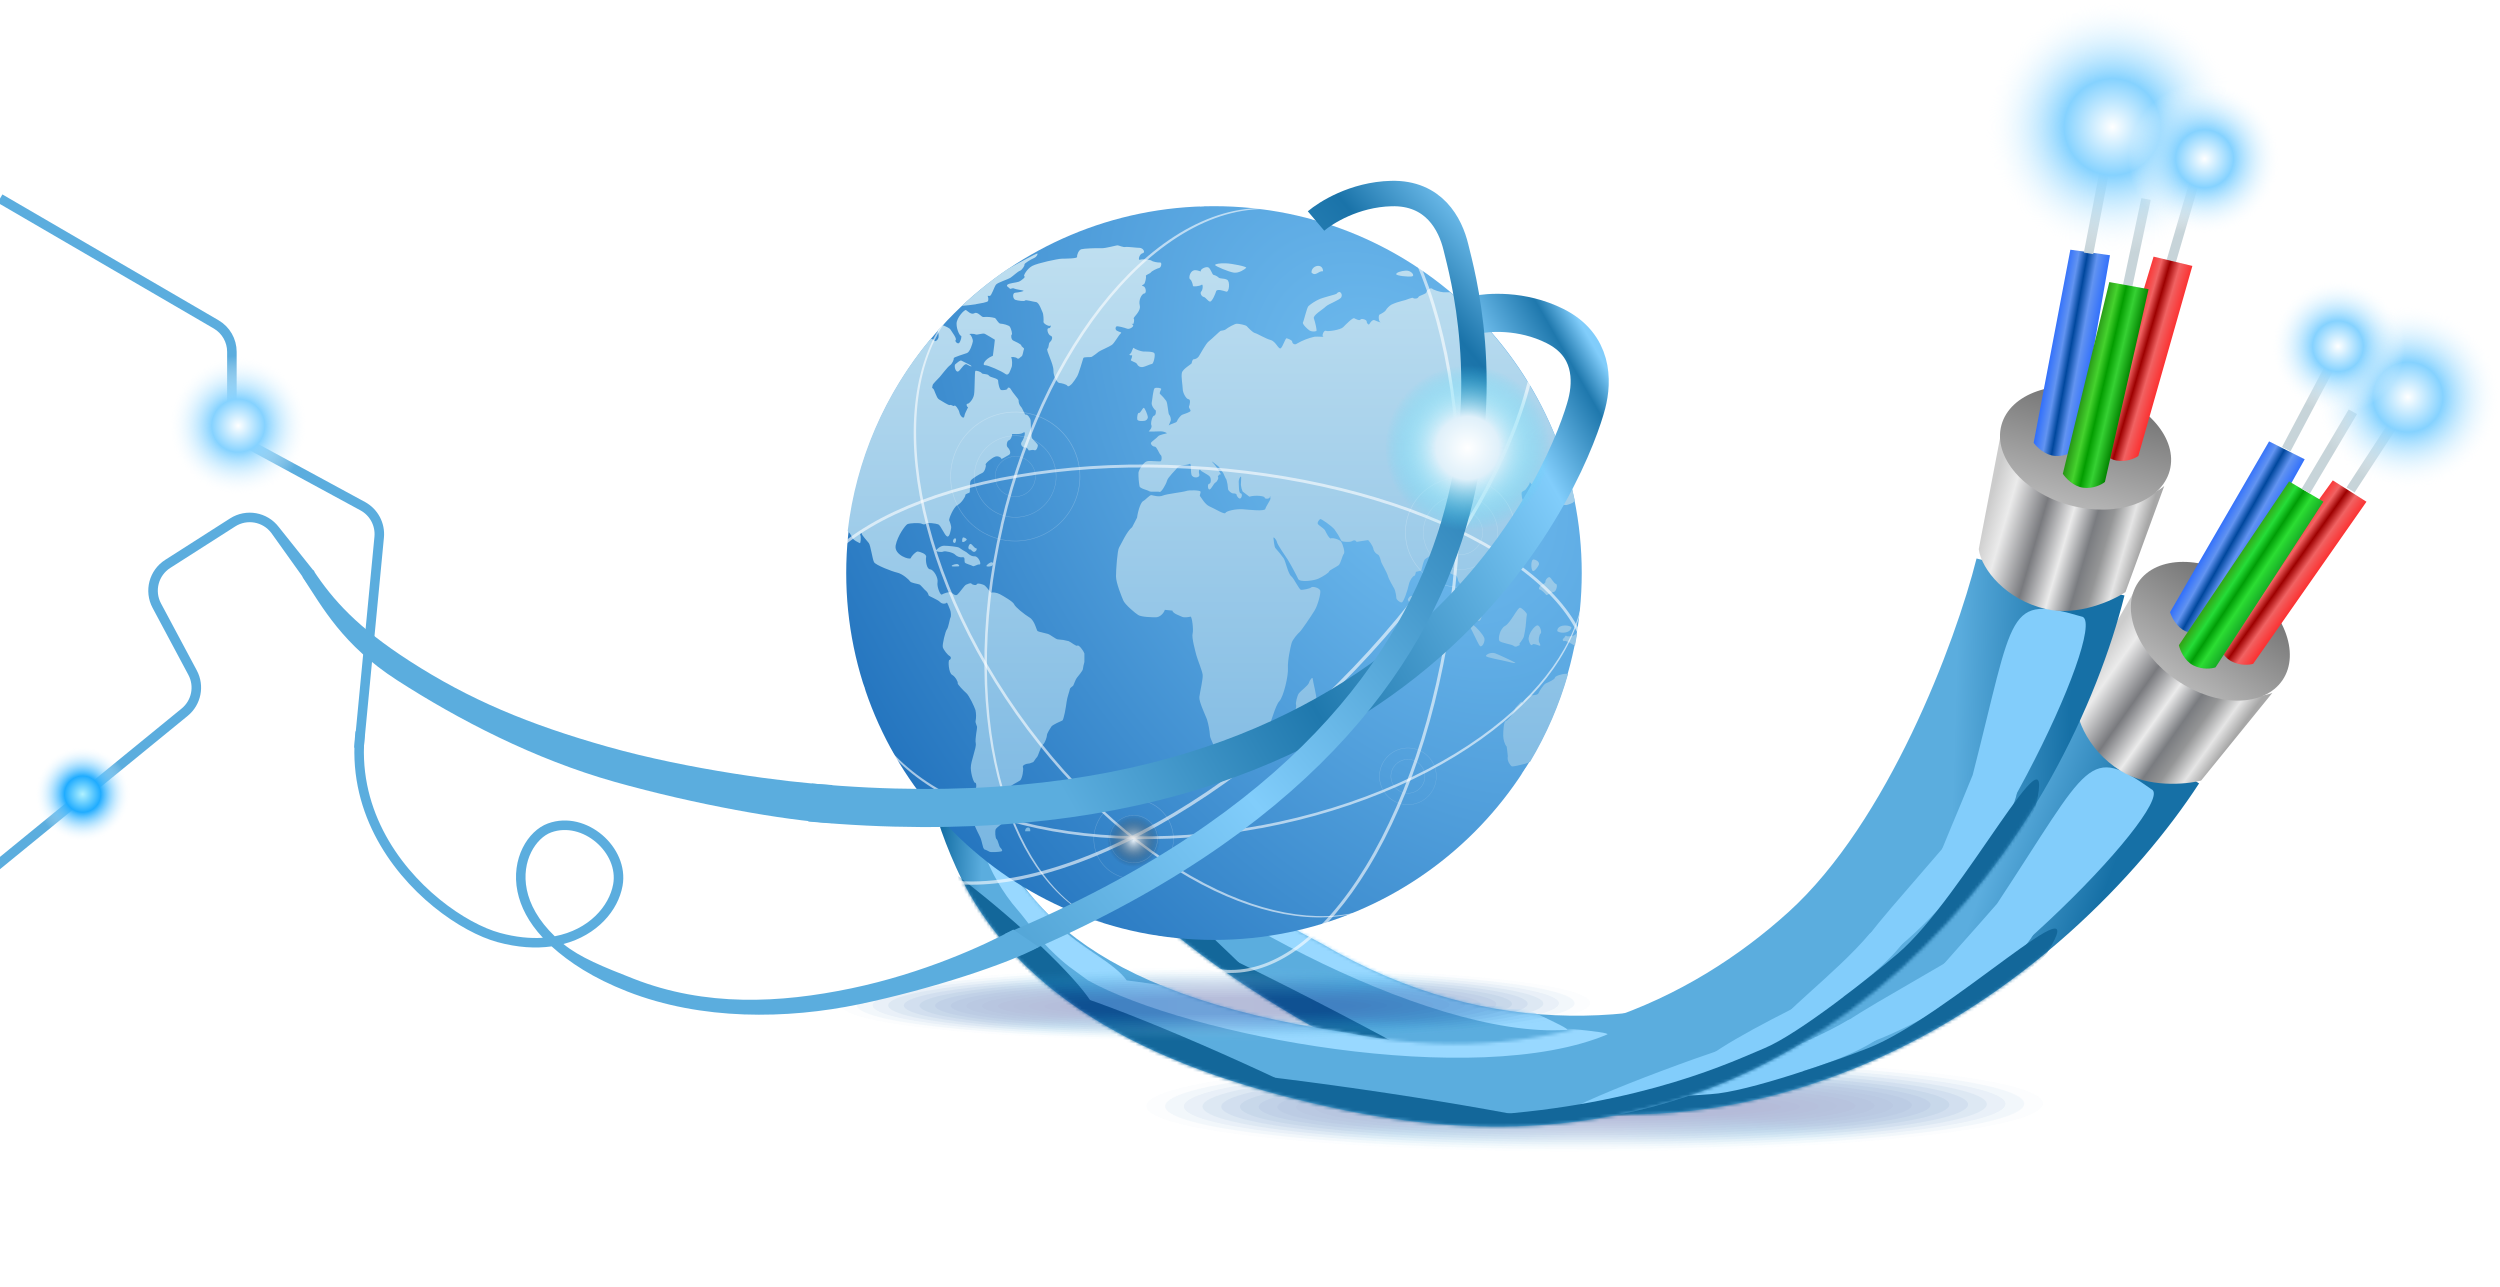 <svg width="787" height="405" viewBox="0 0 787 405" fill="none" xmlns="http://www.w3.org/2000/svg">
<g style="mix-blend-mode:multiply" opacity="0.3">
<path style="mix-blend-mode:multiply" opacity="0.06" d="M643.11 347.368C643.11 355.481 579.977 362.246 502.039 362.483C424.102 362.721 360.916 356.32 360.89 348.199C360.864 340.079 424.03 333.321 501.967 333.084C579.905 332.846 643.09 339.254 643.11 347.368Z" fill="url(#paint0_radial)"/>
<path style="mix-blend-mode:multiply" opacity="0.13" d="M637.22 347.445C637.22 355.132 576.723 361.526 502.039 361.75C427.355 361.973 366.8 355.928 366.781 348.248C366.761 340.568 427.283 334.167 501.967 333.943C576.651 333.72 637.2 339.764 637.22 347.445Z" fill="url(#paint1_radial)"/>
<path style="mix-blend-mode:multiply" opacity="0.19" d="M631.329 347.5C631.329 354.74 573.463 360.778 502.039 361.002C430.615 361.225 372.69 355.537 372.671 348.29C372.651 341.043 430.537 335.012 501.967 334.789C573.398 334.565 631.31 340.282 631.329 347.5Z" fill="url(#paint2_radial)"/>
<path style="mix-blend-mode:multiply" opacity="0.25" d="M625.439 347.598C625.439 354.405 570.21 360.086 502.033 360.296C433.856 360.506 378.581 355.139 378.561 348.332C378.541 341.526 433.797 335.844 501.967 335.62C570.138 335.397 625.426 340.792 625.439 347.598Z" fill="url(#paint3_radial)"/>
<path style="mix-blend-mode:multiply" opacity="0.31" d="M619.549 347.675C619.549 354.048 566.957 359.367 502.033 359.555C437.109 359.744 384.464 354.74 384.451 348.374C384.438 342.008 437.05 336.683 501.974 336.494C566.898 336.305 619.536 341.309 619.549 347.675Z" fill="url(#paint4_radial)"/>
<path style="mix-blend-mode:multiply" opacity="0.38" d="M613.659 347.752C613.659 353.685 563.697 358.647 502.033 358.836C440.369 359.024 390.355 354.356 390.341 348.416C390.328 342.476 440.303 337.521 501.974 337.34C563.644 337.158 613.646 341.819 613.659 347.752Z" fill="url(#paint5_radial)"/>
<path style="mix-blend-mode:multiply" opacity="0.44" d="M607.768 347.829C607.768 353.329 560.443 357.927 502.026 358.102C443.609 358.277 396.245 353.958 396.225 348.458C396.205 342.958 443.557 338.36 501.974 338.185C560.391 338.011 607.755 342.329 607.768 347.829Z" fill="url(#paint6_radial)"/>
<path style="mix-blend-mode:multiply" opacity="0.5" d="M601.878 347.906C601.878 352.973 557.19 357.207 502.026 357.375C446.863 357.543 402.128 353.567 402.089 348.5C402.05 343.434 446.784 339.199 501.948 339.038C557.111 338.877 601.865 342.847 601.878 347.906Z" fill="url(#paint7_radial)"/>
<path style="mix-blend-mode:multiply" opacity="0.56" d="M595.988 347.982C595.988 352.609 553.936 356.487 502.02 356.641C450.103 356.795 407.992 353.168 407.992 348.542C407.992 343.915 450.051 340.044 501.967 339.883C553.884 339.722 595.981 343.356 595.988 347.982Z" fill="url(#paint8_radial)"/>
<path style="mix-blend-mode:multiply" opacity="0.63" d="M590.098 348.059C590.098 352.252 550.676 355.746 502.02 355.914C453.363 356.082 413.896 352.776 413.896 348.583C413.896 344.39 453.317 340.896 501.98 340.736C550.644 340.575 590.091 343.873 590.098 348.059Z" fill="url(#paint9_radial)"/>
<path style="mix-blend-mode:multiply" opacity="0.69" d="M584.214 348.136C584.214 351.889 547.423 355.048 502.013 355.181C456.603 355.313 419.799 352.392 419.799 348.626C419.799 344.859 456.584 341.721 501.993 341.581C547.403 341.442 584.201 344.384 584.214 348.136Z" fill="url(#paint10_radial)"/>
<path style="mix-blend-mode:multiply" opacity="0.75" d="M578.324 348.199C578.324 351.519 544.17 354.314 502.013 354.44C459.857 354.566 425.702 351.987 425.702 348.668C425.702 345.348 459.85 342.56 502.007 342.434C544.163 342.308 578.311 344.901 578.324 348.199Z" fill="url(#paint11_radial)"/>
<path style="mix-blend-mode:multiply" opacity="0.81" d="M572.433 348.29C572.433 351.176 540.91 353.608 502.013 353.72C463.117 353.832 431.566 351.623 431.56 348.709C431.553 345.795 463.09 343.398 501.987 343.307C540.883 343.217 572.427 345.404 572.433 348.29Z" fill="url(#paint12_radial)"/>
<path style="mix-blend-mode:multiply" opacity="0.88" d="M566.543 348.367C566.543 350.813 537.683 352.888 502.007 352.993C466.331 353.098 437.457 351.197 437.45 348.751C437.444 346.305 466.311 344.237 501.987 344.132C537.663 344.027 566.537 345.921 566.543 348.367Z" fill="url(#paint13_radial)"/>
<path style="mix-blend-mode:multiply" opacity="0.94" d="M560.653 348.444C560.653 350.457 534.416 352.162 502.007 352.267C469.597 352.371 443.347 350.806 443.34 348.773C443.334 346.739 469.577 345.055 501.987 344.957C534.396 344.859 560.646 346.438 560.653 348.444Z" fill="url(#paint14_radial)"/>
<g style="mix-blend-mode:multiply" opacity="0.3">
<path d="M554.763 348.521C554.763 350.093 531.149 351.442 502.007 351.533C472.864 351.624 449.231 350.415 449.231 348.835C449.231 347.256 472.844 345.914 501.987 345.83C531.13 345.746 554.756 346.948 554.763 348.521Z" fill="#05177C"/>
</g>
</g>
<path fill-rule="evenodd" clip-rule="evenodd" d="M377.905 126.173C385.656 136.925 354.54 134.634 344.11 149.549C333.681 164.465 330.959 167.758 331.158 194.799C331.357 221.839 340.164 257.665 415.978 297.018C470.314 329.047 522.198 322.438 559.773 306.388C598.595 289.806 637.171 243.279 652.034 220.441L692.265 246.622C673.394 275.62 637.012 313.625 587.645 334.711C537.032 356.329 476.383 360.494 407.994 320.181C356.376 289.755 320.914 253.673 316.637 207.775C312.36 161.877 330.434 141.662 343.847 128.833C357.26 116.003 370.154 115.421 377.905 126.173Z" fill="url(#paint15_linear)"/>
<mask id="mask0" mask-type="alpha" maskUnits="userSpaceOnUse" x="315" y="118" width="378" height="233">
<path fill-rule="evenodd" clip-rule="evenodd" d="M377.905 126.173C385.656 136.925 354.54 134.634 344.11 149.549C333.681 164.465 330.959 167.758 331.158 194.799C331.357 221.839 340.164 257.665 415.978 297.018C470.314 329.047 522.198 322.438 559.773 306.388C598.595 289.806 637.171 243.279 652.034 220.441L692.265 246.622C673.394 275.62 637.012 313.625 587.645 334.711C537.032 356.329 476.383 360.494 407.994 320.181C356.376 289.755 320.914 253.673 316.637 207.775C312.36 161.877 330.434 141.662 343.847 128.833C357.26 116.003 370.154 115.421 377.905 126.173Z" fill="url(#paint16_linear)"/>
</mask>
<g mask="url(#mask0)">
<g filter="url(#filter0_f)">
<ellipse cx="412.309" cy="319.94" rx="5.109" ry="83.765" transform="rotate(117.239 412.309 319.94)" fill="#13679A"/>
</g>
<g filter="url(#filter1_f)">
<ellipse cx="378.206" cy="299.374" rx="5.509" ry="70.475" transform="rotate(133.385 378.206 299.374)" fill="#13679A"/>
</g>
<g filter="url(#filter2_f)">
<ellipse cx="321.53" cy="229.086" rx="5.509" ry="42.098" transform="rotate(149.566 321.53 229.086)" fill="#13679A"/>
</g>
<g filter="url(#filter3_f)">
<path d="M644.747 290.025C623.685 309.757 604.274 323.258 601.391 320.181C598.509 317.104 612.677 302.939 628.672 284.484C658.135 239.806 657.121 234.168 677.664 248.726C680.546 251.803 665.809 270.293 644.747 290.025Z" fill="#82CDFB"/>
<path d="M503.105 352.584C483.753 351.898 468.169 348.391 468.298 344.75C468.427 341.109 516.037 339.901 535.389 340.587C554.741 341.272 538.507 343.591 538.378 347.232C538.249 350.873 522.457 353.269 503.105 352.584Z" fill="#82CDFB"/>
<path d="M543.105 346.944C529.169 348.695 517.521 347.323 517.089 343.88C516.656 340.437 541.909 336.695 555.845 334.944C569.78 333.194 567.122 334.097 567.555 337.54C567.987 340.983 557.041 345.193 543.105 346.944Z" fill="#82CDFB"/>
<path d="M570.994 336.098C557.641 340.454 546.136 341.898 545.297 339.325C544.457 336.752 567.759 329.531 581.745 321.13C595.098 316.775 592.812 320.979 593.652 323.553C594.491 326.126 584.347 331.743 570.994 336.098Z" fill="#82CDFB"/>
<path d="M611.262 317.28C593.022 327.887 576.481 333.47 574.318 329.75C572.154 326.03 585.314 318.864 603.554 308.257C621.795 297.649 638.21 287.618 640.373 291.338C642.537 295.058 629.503 306.673 611.262 317.28Z" fill="#82CDFB"/>
</g>
<g filter="url(#filter4_f)">
<path d="M534.856 355.102C528.597 355.451 522.537 355.717 516.792 355.901C489.108 356.791 436.139 336.58 435.999 334.064C435.872 331.792 424.635 337.766 448.158 335.611C496.939 349.058 529.351 344.955 538.53 344.443C550.323 343.784 578.977 333.53 588.154 329.921C613.238 320.056 660.028 274.835 644.596 299.661C644.718 301.849 585.412 350.85 563.284 352.975C554.687 353.8 545.047 354.532 534.856 355.102Z" fill="#13679A"/>
</g>
<g filter="url(#filter5_f)">
<path d="M341.334 235.855C345.517 244.437 353.958 252.296 355.83 258.833C429.898 296.527 495.457 323.179 493.339 324.212C448.402 327.233 368.381 281.67 344.303 254.86C340.857 249.73 339.486 248.58 335.996 241.419C334.211 237.757 332.07 230.307 330.673 226.892C324.837 212.618 325.82 196.613 328.942 195.092C331.327 193.929 326.588 208 332.204 216.313C335.696 221.482 337.79 228.583 341.334 235.855Z" fill="#98D8FF"/>
</g>
</g>
<path d="M672.55 184.982L653.646 217.886C652.357 224.257 656.645 235.838 667.513 242.629C676.208 248.062 688.063 246.958 692.903 245.727L715.325 218.127C711.431 219.719 700.138 221.073 686.113 213.745C672.088 206.417 671.227 191.516 672.55 184.982Z" fill="url(#paint17_linear)"/>
<ellipse cx="695.819" cy="198.718" rx="27.438" ry="18.708" transform="rotate(34.14 695.819 198.718)" fill="url(#paint18_linear)"/>
<path d="M688.09 198.745C685.169 197.481 683.57 194.189 683.136 192.701L714.303 138.949L725.517 144.581L695.116 198.908C693.991 199.38 691.011 200.009 688.09 198.745Z" fill="url(#paint19_linear)"/>
<path d="M702.315 208.105C699.534 206.556 698.272 203.12 697.989 201.596L734.363 151.225L744.959 157.949L709.289 208.969C708.123 209.327 705.095 209.654 702.315 208.105Z" fill="url(#paint20_linear)"/>
<path d="M690.449 209.459C687.619 208.003 686.244 204.611 685.91 203.097L720.599 151.55L731.411 157.919L697.448 210.092C696.294 210.488 693.279 210.916 690.449 209.459Z" fill="url(#paint21_linear)"/>
<path fill-rule="evenodd" clip-rule="evenodd" d="M332.332 176.018C343.164 183.657 313 191.631 308 209.131C303 226.631 301.5 230.631 310.5 256.131C319.5 281.63 339.5 312.631 424 325.131C485.807 337.704 532.705 314.549 563 287.131C594.299 258.803 615.608 202.244 622.217 175.81L668.783 187.451C660.392 221.017 638.381 268.802 598.58 304.825C557.774 341.756 501.793 365.457 424 349.631C365.284 337.686 320 315.13 301 273.131C282 231.131 292.5 206.131 301 189.631C309.5 173.13 321.5 168.378 332.332 176.018Z" fill="url(#paint22_linear)"/>
<mask id="mask1" mask-type="alpha" maskUnits="userSpaceOnUse" x="290" y="172" width="379" height="183">
<path fill-rule="evenodd" clip-rule="evenodd" d="M332.332 176.018C343.164 183.657 313 191.631 308 209.131C303 226.631 301.5 230.631 310.5 256.131C319.5 281.63 339.5 312.631 424 325.131C485.807 337.704 532.705 314.549 563 287.131C594.299 258.803 615.608 202.244 622.217 175.81L668.783 187.451C660.392 221.017 638.381 268.802 598.58 304.825C557.774 341.756 501.793 365.457 424 349.631C365.284 337.686 320 315.13 301 273.131C282 231.131 292.5 206.131 301 189.631C309.5 173.13 321.5 168.378 332.332 176.018Z" fill="url(#paint23_linear)"/>
</mask>
<g mask="url(#mask1)">
<g filter="url(#filter6_f)">
<ellipse cx="428.001" cy="347.996" rx="5.109" ry="83.765" transform="rotate(98.221 428.001 347.996)" fill="#13679A"/>
</g>
<g filter="url(#filter7_f)">
<ellipse cx="389.058" cy="339.667" rx="5.509" ry="70.475" transform="rotate(114.367 389.058 339.667)" fill="#13679A"/>
</g>
<g filter="url(#filter8_f)">
<ellipse cx="312.57" cy="291.684" rx="5.509" ry="42.098" transform="rotate(130.548 312.57 291.684)" fill="#13679A"/>
</g>
<g filter="url(#filter9_f)">
<path d="M638.003 243.97C624.52 269.488 610.569 288.578 606.841 286.609C603.113 284.639 611.891 266.63 621 243.97C634.296 192.13 631.5 187.13 655.665 194.199C659.393 196.168 651.485 218.452 638.003 243.97Z" fill="#82CDFB"/>
<path d="M524.478 349.271C505.959 354.929 490.083 356.692 489.019 353.207C487.954 349.723 532.572 333.066 551.091 327.408C569.61 321.75 555.018 329.233 556.082 332.717C557.147 336.201 542.997 343.613 524.478 349.271Z" fill="#82CDFB"/>
<path d="M560.457 330.904C547.853 337.101 536.394 339.599 534.863 336.486C533.332 333.372 555.987 321.604 568.591 315.408C581.196 309.212 578.977 310.932 580.508 314.046C582.039 317.16 573.062 324.708 560.457 330.904Z" fill="#82CDFB"/>
<path d="M583.29 311.562C572.085 320.031 561.678 325.146 560.046 322.987C558.414 320.827 578.091 306.408 588.576 293.908C599.781 285.439 598.99 290.159 600.622 292.318C602.255 294.477 594.494 303.093 583.29 311.562Z" fill="#82CDFB"/>
<path d="M615.228 280.649C601.439 296.621 587.62 307.29 584.363 304.478C581.106 301.666 591.211 290.602 605 274.63C618.789 258.658 631.038 243.825 634.296 246.637C637.553 249.449 629.016 264.677 615.228 280.649Z" fill="#82CDFB"/>
</g>
<g filter="url(#filter10_f)">
<path d="M555.317 341.305C549.513 343.675 543.871 345.901 538.5 347.947C512.616 357.81 455.953 355.963 455 353.63C454.14 351.523 445.464 360.833 467 351.13C517.5 347.947 546.806 333.506 555.317 330.03C566.251 325.565 590 306.532 597.5 300.13C618 282.63 647.5 224.63 641 253.13C641.829 255.159 601.728 320.811 581.5 330.03C573.642 333.612 564.766 337.445 555.317 341.305Z" fill="#13679A"/>
</g>
<g filter="url(#filter11_f)">
<path d="M333.5 291.63C340.25 298.38 350.792 303.06 354.692 308.63C437 320.13 507.666 323.964 506 325.63C464.5 343.13 374 326.13 342.5 308.63C337.57 304.902 335.899 304.263 330.266 298.63C327.385 295.749 322.933 289.404 320.5 286.63C310.331 275.037 306.045 259.585 308.5 257.13C310.376 255.254 310.481 270.101 318.5 276.13C323.486 279.879 327.78 285.91 333.5 291.63Z" fill="#98D8FF"/>
</g>
</g>
<g style="mix-blend-mode:multiply" opacity="0.3">
<path style="mix-blend-mode:multiply" opacity="0.06" d="M500.58 315.736C500.58 322.081 447.846 327.371 382.747 327.557C317.648 327.743 264.871 322.737 264.849 316.386C264.827 310.035 317.588 304.75 382.687 304.565C447.786 304.379 500.563 309.39 500.58 315.736Z" fill="url(#paint24_radial)"/>
<path style="mix-blend-mode:multiply" opacity="0.13" d="M495.66 315.796C495.66 321.808 445.129 326.809 382.747 326.983C320.366 327.158 269.785 322.431 269.769 316.424C269.752 310.418 320.305 305.412 382.687 305.237C445.069 305.062 495.644 309.79 495.66 315.796Z" fill="url(#paint25_radial)"/>
<path style="mix-blend-mode:multiply" opacity="0.19" d="M490.74 315.84C490.74 321.502 442.406 326.224 382.747 326.399C323.089 326.574 274.705 322.125 274.689 316.457C274.672 310.79 323.023 306.073 382.687 305.898C442.351 305.723 490.724 310.194 490.74 315.84Z" fill="url(#paint26_radial)"/>
<path style="mix-blend-mode:multiply" opacity="0.25" d="M485.82 315.916C485.82 321.239 439.688 325.683 382.742 325.847C325.795 326.011 279.625 321.813 279.609 316.49C279.592 311.167 325.746 306.723 382.687 306.548C439.628 306.374 485.809 310.593 485.82 315.916Z" fill="url(#paint27_radial)"/>
<path style="mix-blend-mode:multiply" opacity="0.31" d="M480.9 315.976C480.9 320.961 436.971 325.12 382.742 325.267C328.513 325.415 284.54 321.502 284.529 316.523C284.518 311.544 328.463 307.379 382.693 307.232C436.922 307.084 480.889 310.997 480.9 315.976Z" fill="url(#paint28_radial)"/>
<path style="mix-blend-mode:multiply" opacity="0.38" d="M475.98 316.036C475.98 320.676 434.248 324.557 382.742 324.704C331.236 324.852 289.46 321.201 289.449 316.556C289.438 311.91 331.181 308.035 382.693 307.893C434.204 307.751 475.969 311.396 475.98 316.036Z" fill="url(#paint29_radial)"/>
<path style="mix-blend-mode:multiply" opacity="0.44" d="M471.06 316.096C471.06 320.398 431.531 323.994 382.736 324.13C333.942 324.267 294.38 320.89 294.363 316.588C294.347 312.287 333.898 308.691 382.693 308.554C431.487 308.418 471.049 311.795 471.06 316.096Z" fill="url(#paint30_radial)"/>
<path style="mix-blend-mode:multiply" opacity="0.5" d="M466.14 316.156C466.14 320.119 428.813 323.431 382.736 323.562C336.66 323.693 299.294 320.583 299.261 316.621C299.228 312.659 336.594 309.347 382.671 309.221C428.747 309.095 466.129 312.2 466.14 316.156Z" fill="url(#paint31_radial)"/>
<path style="mix-blend-mode:multiply" opacity="0.56" d="M461.22 316.217C461.22 319.835 426.096 322.868 382.731 322.988C339.366 323.109 304.192 320.272 304.192 316.654C304.192 313.036 339.322 310.008 382.687 309.882C426.052 309.757 461.215 312.599 461.22 316.217Z" fill="url(#paint32_radial)"/>
<path style="mix-blend-mode:multiply" opacity="0.63" d="M456.3 316.277C456.3 319.556 423.373 322.289 382.731 322.42C342.089 322.551 309.123 319.966 309.123 316.687C309.123 313.407 342.051 310.675 382.698 310.549C423.345 310.423 456.295 313.003 456.3 316.277Z" fill="url(#paint33_radial)"/>
<path style="mix-blend-mode:multiply" opacity="0.69" d="M451.386 316.337C451.386 319.272 420.655 321.742 382.725 321.846C344.796 321.95 314.054 319.665 314.054 316.72C314.054 313.774 344.779 311.32 382.709 311.211C420.639 311.101 451.375 313.402 451.386 316.337Z" fill="url(#paint34_radial)"/>
<path style="mix-blend-mode:multiply" opacity="0.75" d="M446.466 316.386C446.466 318.982 417.938 321.168 382.725 321.267C347.513 321.365 318.985 319.348 318.985 316.752C318.985 314.156 347.508 311.976 382.72 311.877C417.932 311.779 446.455 313.806 446.466 316.386Z" fill="url(#paint35_radial)"/>
<path style="mix-blend-mode:multiply" opacity="0.81" d="M441.546 316.457C441.546 318.714 415.215 320.616 382.725 320.704C350.236 320.791 323.883 319.064 323.878 316.785C323.872 314.506 350.214 312.632 382.703 312.56C415.193 312.489 441.54 314.2 441.546 316.457Z" fill="url(#paint36_radial)"/>
<path style="mix-blend-mode:multiply" opacity="0.88" d="M436.626 316.517C436.626 318.43 412.519 320.053 382.72 320.135C352.921 320.217 328.803 318.731 328.797 316.818C328.792 314.905 352.904 313.287 382.703 313.205C412.503 313.123 436.62 314.604 436.626 316.517Z" fill="url(#paint37_radial)"/>
<path style="mix-blend-mode:multiply" opacity="0.94" d="M431.706 316.578C431.706 318.152 409.791 319.485 382.72 319.567C355.649 319.649 333.723 318.425 333.717 316.834C333.712 315.244 355.633 313.927 382.703 313.85C409.774 313.774 431.7 315.009 431.706 316.578Z" fill="url(#paint38_radial)"/>
<g style="mix-blend-mode:multiply" opacity="0.3">
<path d="M426.786 316.638C426.786 317.867 407.062 318.922 382.72 318.993C358.378 319.064 338.637 318.119 338.637 316.884C338.637 315.648 358.361 314.599 382.703 314.534C407.046 314.468 426.78 315.408 426.786 316.638Z" fill="#05177C"/>
</g>
</g>
<path d="M497.934 180.398C497.934 244.184 446.093 295.891 382.156 295.891C318.218 295.891 266.388 244.184 266.388 180.398C266.388 116.612 318.212 64.904 382.156 64.904C446.099 64.904 497.934 116.612 497.934 180.398Z" fill="url(#paint39_radial)"/>
<g style="mix-blend-mode:screen">
<path d="M493.014 212.102C491.485 212.135 489.496 212.856 489.469 213.375C489.442 213.895 487.332 214.84 486.636 215.119C485.941 215.398 484.593 217.545 484.291 218.25C483.99 218.956 482.281 218.748 481.64 219.037C480.999 219.327 479.7 220.366 479.689 221.005C479.678 221.644 479.333 221.552 478.906 220.841L478.068 221.721L477.081 222.814C476.533 224.596 474.627 226.837 473.975 227.028C473.323 227.219 473.213 230.334 473.213 231.586C473.213 232.837 473.701 234.401 474.309 235.04L474.441 236.035L474.66 238.03C474.309 239.56 475.482 240.937 475.827 241.21C476.172 241.484 479.032 240.691 480.128 240.429C480.67 240.272 481.196 240.06 481.695 239.795C486.867 231.144 490.881 221.854 493.633 212.162C493.43 212.116 493.222 212.095 493.014 212.102ZM301.486 215.064C301.327 215.376 303.398 217.502 304.225 218.218C305.052 218.934 306.729 222.421 307.08 223.563C307.321 224.697 307.331 225.868 307.107 227.006C306.997 227.443 307.496 228.405 307.584 228.81C307.671 229.214 306.866 232.635 307.167 233.985C307.469 235.335 305.562 239.625 305.6 241.741C305.639 243.856 306.608 246.632 306.997 246.424C307.386 246.217 307.545 248.354 306.871 248.61C306.197 248.867 305.469 250.556 305.83 250.649C306.192 250.742 305.83 252.398 305.907 253.07C305.984 253.742 306.57 258.142 306.691 259.235C306.811 260.328 308.384 263.012 308.718 263.913C309.052 264.815 309.381 266.542 309.512 266.805C309.599 266.994 309.699 267.177 309.813 267.351C310.384 267.55 310.934 267.803 311.457 268.105C311.835 268.379 314.312 268.209 315.122 268.04C315.933 267.87 315.188 267.138 314.827 266.739C314.465 266.34 314.136 264.378 313.731 264.176C313.325 263.973 313.134 261.492 313.501 260.94C313.868 260.388 315.358 259.508 315.522 259.049C315.687 258.59 315.72 256.415 315.325 256.114C314.931 255.814 315.446 253.185 315.139 251.879C314.832 250.572 317.418 249.381 317.571 248.343C317.725 247.304 320.508 246.189 321.144 245.676C321.779 245.162 322.322 242.189 322.02 241.544C321.719 240.899 323.056 240.391 323.664 240.391C324.272 240.391 324.919 239.964 325.149 239.964C325.379 239.964 326.08 238.647 326.458 238.325C326.836 238.002 327.631 234.887 328.321 234.373C329.011 233.859 329.586 231.963 329.586 231.406C329.586 230.848 330.644 229.219 330.995 228.7C331.345 228.181 333.942 227.011 334.413 226.826C334.884 226.64 335.586 222.453 335.767 220.961C335.947 219.469 336.731 217.458 336.786 216.972C336.84 216.485 337.673 216.053 337.821 215.879C337.969 215.704 338.605 213.807 338.999 213.37C339.394 212.933 340.84 211.113 340.873 210.703C340.983 209.92 341.148 209.146 341.366 208.386V207.369V205.729C340.906 204.472 339.509 202.898 339.174 203.248C338.84 203.598 337.208 202.155 336.386 201.822C335.278 201.518 334.141 201.335 332.994 201.275C332.446 201.275 330.682 199.81 329.877 199.554C329.071 199.297 327.028 198.92 326.65 198.679C326.272 198.439 325.773 195.4 324.119 194.405C322.464 193.411 319.582 191.093 319.259 190.235C318.936 189.377 315.774 187.601 314.783 187.06C313.791 186.519 312.328 186.393 312.147 186.59C311.967 186.787 310.728 184.95 310.109 184.404C309.49 183.857 307.573 183.464 307.485 183.923C307.397 184.382 306.143 184.147 305.841 183.748C305.54 183.349 304.57 183.912 304.11 184.065C303.65 184.218 302.072 186.606 301.371 187.191C300.669 187.776 299.776 186.644 299.3 186.442C298.823 186.24 297.004 186.808 296.505 187.158C296.007 187.508 294.862 184.617 295.136 183.283C295.41 181.95 293.936 179.299 292.802 179.228C291.668 179.157 291.323 176.375 291.547 175.353C291.772 174.331 289.509 173.686 288.945 173.615C288.38 173.544 286.961 174.987 286.72 175.681C286.479 176.375 281.346 174.735 281.959 171.664C282.573 168.592 284.984 165.417 285.592 165.04C286.2 164.663 289.493 164.493 290.221 164.898C290.458 165.044 290.738 165.105 291.014 165.07C291.29 165.035 291.546 164.907 291.739 164.707C291.859 164.515 294.55 164.739 295.36 165.067C296.171 165.395 297.311 168.489 298.138 168.866C298.965 169.243 299.278 166.865 299.415 166.286C299.552 165.707 299.004 164.231 298.807 163.821C298.609 163.411 300.143 159.646 301.409 159.006C302.675 158.367 303.984 156.274 303.885 155.902C303.787 155.53 304.888 155.246 305.184 155.082C305.48 154.918 305.14 151.89 305.633 151.229C306.126 150.568 308.493 149.185 309.238 148.868C309.983 148.551 310.548 146.633 310.285 146.299C310.022 145.966 312.213 144.086 313.353 143.725C314.492 143.364 315.49 144.381 315.205 144.539C315.435 144.414 317.013 143.594 317.681 143.157C318.47 142.61 317.681 141.217 317.188 140.79C316.695 140.364 316.991 138.73 317.593 138.604C318.196 138.478 318.738 137.03 318.574 136.724C318.41 136.418 321.094 136.97 322.119 136.21C323.143 135.451 322.409 138.025 321.659 139.058C320.908 140.091 322.207 141.069 322.689 140.878C323.171 140.686 323.675 141.424 323.784 141.714C323.894 142.004 324.913 141.413 325.587 141.714C326.261 142.014 326.683 140.79 326.721 140.233C326.759 139.675 325.077 138.506 324.842 137.833C324.606 137.161 324.469 133.243 324.442 132.434C324.415 131.625 323.346 130.33 322.974 130.559C322.601 130.789 321.916 128.471 321.33 127.974C320.866 127.419 320.628 126.712 320.662 125.99C320.662 125.618 318.76 123.607 318.295 122.678C317.829 121.749 317.199 121.94 317.144 122.361C317.089 122.782 315.758 122.848 315.205 122.798C314.651 122.749 314.202 120.612 314.202 119.82C314.202 119.027 311.72 118.885 311.309 118.235C310.898 117.584 309.288 117.896 309.025 117.448C308.762 117 307.326 116.59 307.052 116.754C306.778 116.918 306.899 122.678 306.625 124.23C306.351 125.782 305.03 127.149 304.548 127.111C304.066 127.072 304.357 128.204 304.685 128.116C305.014 128.029 303.754 129.81 303.59 130.991C303.425 132.171 302.22 130.936 302.028 129.87C301.836 128.805 300.658 127.351 300.434 127.717C300.209 128.083 299.404 127.28 299.053 127.509C298.702 127.739 296.489 126.225 295.596 125.733C294.703 125.241 294.199 122.52 293.689 122.285C293.18 122.05 293.607 121.711 293.585 121.29C293.563 120.869 295.317 119.284 295.848 118.656C296.379 118.027 298.292 115.529 299.053 114.999C299.815 114.469 300.357 113.076 300.237 112.775C300.116 112.474 303.491 111.469 304.411 111.135C305.332 110.802 306.121 108.266 306.241 107.534C306.362 106.801 305.693 105.413 305.244 105.233C304.795 105.052 306.521 104.987 307.085 105.271C307.649 105.555 309.403 104.724 310.093 105.118C310.783 105.511 312.175 106.309 313.183 106.943L312.969 108.818L312.558 111.993C309.89 113.086 309.118 115.005 310.049 114.961C310.98 114.917 315.248 116.803 316.454 117.694C317.659 118.585 318.037 116.448 318.393 115.743C318.749 115.038 318.634 113.01 318.349 112.611C318.065 112.212 319.741 112.349 320.212 112.797C320.683 113.245 321.237 112.332 321.604 112.174C321.971 112.015 322.152 110.261 322.349 109.911C322.546 109.561 321.549 109.201 321.516 108.769C321.483 108.337 319.566 107.495 318.947 107.195C318.328 106.894 318.18 105.555 318.486 105.353C318.793 105.151 318.273 103.446 317.939 102.894C317.604 102.342 315.627 101.888 314.964 101.888C314.301 101.888 313.61 100.341 313.221 100.117C312.055 99.8 310.842 99.693 309.638 99.8C309.003 99.986 307.836 97.986 306.762 98.598C305.688 99.21 304.57 97.876 304.105 97.614C303.639 97.352 301.108 100.041 301.124 101.926C301.141 103.812 302.105 105.648 302.499 105.703C302.894 105.757 302.406 107.463 301.951 107.954C301.497 108.446 300.461 107.441 300.856 107.009C301.25 106.577 299.76 104.599 299.25 103.795C298.883 103.216 297.607 102.702 296.692 102.347C296.144 102.894 295.667 103.478 295.169 104.052C295.458 104.764 295.547 105.54 295.426 106.298C295.054 107.452 294.089 107.627 294.029 107.129C294.029 106.905 293.514 106.741 292.933 106.665C278.525 123.863 269.462 144.882 266.854 167.144C267.414 167.707 267.874 168.362 268.213 169.079C268.536 170.095 270.306 170.768 270.64 170.97C270.974 171.172 271.084 169.024 270.843 168.461C270.602 167.898 271.276 167.57 271.259 167.98C271.243 168.39 272.963 170.281 273.511 170.97C274.059 171.658 274.64 176.069 275.155 176.982C275.67 177.894 280.787 179.895 282.436 180.261C284.085 180.627 286.145 182.447 286.474 182.994C286.803 183.54 288.972 183.792 289.443 183.999C289.914 184.207 291.032 185.693 291.498 186C291.925 186.368 292.218 186.868 292.331 187.421C292.331 187.656 295.212 188.743 295.914 189.508C296.615 190.273 297.766 190.055 297.985 189.749C298.204 189.443 298.768 191.279 299.081 191.935C299.393 192.591 299.448 194.121 299.217 194.405C298.987 194.689 298.582 197.542 298.089 198.122C297.596 198.701 296.577 202.909 296.796 203.735C297.015 204.56 298.374 206.281 298.987 206.538C299.099 206.603 299.19 206.699 299.249 206.815C299.308 206.93 299.332 207.06 299.319 207.188C299.305 207.317 299.255 207.439 299.174 207.54C299.093 207.641 298.984 207.716 298.861 207.757C298.401 207.812 298.615 211.829 299.7 212.424C300.784 213.02 301.65 214.758 301.486 215.064ZM315.139 144.561C315.106 144.6 315.101 144.605 315.15 144.589L315.139 144.561ZM307.211 95.756C308.603 95.526 310.909 95.144 311.046 94.75C311.186 94.217 311.138 93.651 310.909 93.149C311.134 93.149 311.391 93.149 311.583 93.149C312.131 93.149 312.991 90.269 313.545 89.596C314.098 88.924 317.27 87.957 318.032 87.476C318.793 86.995 320.442 85.426 321.072 85.241C321.702 85.055 322.639 83.601 322.497 83.273C322.354 82.945 324.645 81.59 325.521 81.224C326.398 80.857 326.842 79.841 326.513 79.802C326.305 79.77 321.456 82.3 317.024 84.809C311.98 88.259 307.215 92.098 302.773 96.291C304.159 96.188 306.307 95.936 307.211 95.783V95.756ZM391.103 239.8C392.587 238.931 395.113 235.204 395.935 234.428C396.757 233.652 397.37 230.826 397.546 230.209C397.721 229.591 398.976 228.596 399.447 228.465C399.918 228.334 401.425 222.093 402.734 220.732C404.043 219.371 405.605 212.774 405.441 210.391C405.276 208.008 406.29 203.51 406.597 202.423C406.903 201.335 408.569 199.406 409.089 199.007C409.61 198.608 412.782 193.897 413.818 192.214C414.853 190.53 415.817 186.819 415.62 185.95C415.423 185.081 413.204 184.475 412.788 184.901C412.371 185.327 410.284 185.688 409.615 185.688C408.947 185.688 407.424 182.114 406.465 181.376C405.506 180.638 404.663 176.555 404.115 175.779C403.32 174.674 402.466 173.612 401.556 172.599C401.074 172.156 401.008 169.981 400.882 169.385C400.756 168.789 401.808 169.778 401.978 170.636C402.148 171.495 404.613 175.009 405.369 176.162C406.125 177.315 408.136 181.081 408.657 182.245C409.177 183.409 413.631 182.819 415.078 182.141C416.524 181.463 418.327 180.299 418.398 179.9C418.469 179.501 420.77 178.441 421.406 177.927C422.041 177.413 422.617 174.741 423.049 174.315C423.482 173.888 422.715 171.331 422.233 170.571C421.751 169.811 419.439 169.205 418.979 169.478C418.518 169.751 417.51 167.767 417.154 167.029C416.798 166.292 415.028 165.39 414.831 164.881C414.634 164.373 415.319 163.575 415.598 163.4C415.878 163.225 419.138 165.51 420.08 166.641C420.914 167.772 421.647 168.974 422.271 170.232C422.436 170.593 425.011 170.779 425.592 170.358C426.172 169.937 426.824 170.046 427.049 170.593L427.86 170.451L430.687 170.013C432.024 171.456 432.407 172.708 432.38 172.997C432.613 173.68 433.102 174.246 433.744 174.577C434.292 174.703 434.697 176.544 434.84 177.004C434.982 177.463 436.615 180.217 436.938 181.376C437.261 182.534 438.648 184.803 438.976 185.409C439.314 186.324 439.515 187.284 439.573 188.257C439.573 188.738 440.604 189.683 441.25 189.639C441.896 189.596 443.184 185.557 443.491 184.054C443.798 182.551 444.828 181.321 445.134 181.321C445.441 181.321 445.682 180.474 445.682 180.152C445.682 179.829 447.326 179.867 447.468 179.458C447.611 179.048 448.088 176.381 448.674 175.976C449.751 175.218 450.884 174.544 452.065 173.959C452.783 173.713 454.64 175.309 455.062 176.058C455.484 176.807 455.846 178.698 455.687 179.009C455.528 179.321 456.667 180.96 457.664 180.928C458.662 180.895 458.957 182.179 458.985 182.644C459.012 183.108 460.333 184.425 460.59 185.021C460.801 185.863 460.801 186.743 460.59 187.584C460.409 187.951 460.53 190.066 460.716 190.661C460.902 191.257 463.954 194.329 465.099 195.263C466.244 196.198 466.781 193.361 466.195 192.476C465.609 191.591 463.625 189.541 463.16 188.934C462.694 188.328 462.612 185.852 462.787 185.169C462.962 184.486 464.524 185.551 465.176 186.049C465.828 186.546 466.677 187.656 466.699 188.027C466.721 188.399 470.803 186.114 470.94 183.655C471.077 181.195 472.441 178.397 472.583 177.747C472.726 177.096 472.178 176.195 471.838 176.173C471.498 176.151 472.441 174.287 473.586 174.315C474.731 174.342 477.481 171.287 478.133 170.079C478.697 169.177 479.411 168.377 480.243 167.712C480.798 166.358 481.211 164.949 481.475 163.51C481.629 162.324 480.801 160.471 480.703 159.853C480.604 159.236 479.607 157.831 479.361 157.383C479.114 156.935 478.873 155.279 479.032 154.967C479.191 154.656 480.21 154.328 480.314 154.055C480.418 153.781 481.607 152.519 481.525 151.967C481.443 151.415 482.259 152.683 482.796 153.142C483.333 153.601 483.919 156.547 484.593 156.875C485.267 157.203 487.962 153.749 487.628 151.519C487.294 149.289 488.412 146.441 489.064 146.185C489.557 145.993 490.833 144.19 491.699 142.905C485.786 125.926 475.997 110.55 463.105 97.991C462.958 98.013 462.808 98.013 462.661 97.991L461.669 97.773C460.026 97.423 459.034 95.647 459.319 95.237C459.416 94.985 459.416 94.707 459.319 94.455C458.399 93.619 457.445 92.816 456.476 92.001C455.698 92.001 454.865 92.001 454.383 92.001C453.386 91.968 451.221 91.258 450.838 90.875C450.454 90.493 449.139 91.214 449.068 91.93C448.997 92.646 446.707 92.985 446.504 93.531C446.301 94.078 445.102 94.116 444.861 93.805C444.619 93.493 442.527 94.548 441.48 94.701C440.286 94.984 439.124 95.386 438.012 95.903C437.302 96.344 436.701 96.938 436.253 97.641C436.078 98.09 434.73 98.844 434.303 99.013C433.876 99.183 433.952 101.139 434.511 101.412C435.07 101.686 433.476 101.177 432.774 100.817C432.073 100.456 431.3 101.598 431.081 102.019C430.862 102.44 430.21 101.773 430.238 101.199C430.265 100.625 428.501 100.139 428.271 100.604C428.041 101.068 426.819 100.451 426.315 100.188C425.811 99.926 423.625 102.194 422.819 103.008C422.014 103.823 418.135 104.451 417.412 104.145C416.689 103.839 415.976 105.856 416.595 105.998C417.214 106.14 415.017 105.889 413.823 105.998C411.879 106.431 410.012 107.159 408.29 108.157C408.162 108.27 408.006 108.345 407.838 108.373C407.67 108.402 407.498 108.383 407.34 108.319C407.183 108.254 407.046 108.147 406.947 108.009C406.847 107.871 406.789 107.709 406.777 107.539C406.777 107.064 405.446 106.621 405.046 106.49C404.646 106.359 403.874 109.097 403.189 109.627C402.504 110.157 401.66 107.484 400.027 107.047C398.395 106.61 395.842 105.031 395.097 104.861C394.351 104.692 392.905 103.15 392.511 102.713C392.116 102.276 390.012 101.91 389.349 101.91C388.686 101.91 386.511 103.145 385.941 103.631C385.372 104.118 384.479 104.019 384.194 104.178C383.909 104.336 381.454 106.736 380.512 107.457C379.57 108.179 377.904 111.42 377.378 112.19C377.189 112.456 376.944 112.676 376.66 112.837C376.376 112.997 376.06 113.094 375.734 113.119C375.417 113.119 375.159 113.994 375.159 114.305C375.159 114.617 372.349 116.081 372.058 117.355C371.768 118.628 372.332 121.525 372.332 122.558C372.332 123.591 373.379 125.635 374.151 125.673C374.924 125.711 374.524 127.422 374.315 127.903C374.107 128.384 374.809 128.914 374.787 129.324C374.765 129.734 372.82 130.313 372.217 130.543C371.614 130.772 370.639 132.122 370.508 132.625C370.376 133.128 368.53 133.385 367.911 133.975C368.07 133.516 368.253 133.065 368.459 132.625C368.815 131.947 368.322 130.767 368.031 130.521C367.741 130.275 367.598 126.908 367.122 126.192C366.548 125.401 365.896 124.668 365.177 124.006C364.886 123.771 365.38 122.886 365.549 122.509C365.719 122.132 363.977 121.918 363.5 122.197C363.024 122.476 362.766 125.804 362.569 126.717C362.372 127.63 363.429 129.029 363.719 129.089C364.01 129.149 363.922 130.8 363.314 130.849C362.706 130.898 362.142 133.308 362.454 133.855C362.766 134.401 362.021 135.494 361.654 135.724C361.287 135.953 363.999 135.828 365.243 135.789C366.486 135.751 367.434 136.336 367.314 136.413C367.193 136.489 364.947 136.85 364.547 137.374C364.147 137.899 362.635 138.921 362.355 139.331C362.076 139.741 362.854 140.632 363.5 140.593C364.147 140.555 364.87 142.807 365.374 143.222C365.878 143.638 365.686 144.813 365.473 145.135C365.259 145.458 362.224 144.917 361.09 145.201C359.956 145.485 358.487 147.906 358.389 148.813C358.366 150.246 358.479 151.677 358.728 153.087C358.871 153.809 361.276 154.268 361.758 154.623C362.24 154.978 364.552 154.623 365.045 154.853C365.538 155.082 367.062 152.524 367.374 151.344C367.686 150.163 370.113 147.988 370.661 147.179C371.209 146.37 373.817 146.469 374.463 146.042C375.11 145.616 374.754 148.043 375.066 149.371C375.378 150.699 377.904 150.54 377.532 149.283C377.159 148.026 377.784 147.502 377.888 147.955C377.992 148.409 380.419 149.387 380.885 150.092C381.35 150.797 381.213 152.278 380.671 152.278C380.128 152.278 380.123 153.918 380.671 154.087C381.219 154.257 382.002 152.224 382.621 151.901C383.24 151.579 383.717 150.327 383.438 150.223C383.158 150.12 383.958 148.994 384.309 149.365C384.659 149.737 383.005 146.89 381.975 145.851C380.945 144.813 381.668 145.277 383.618 146.879L384.95 148.742C385.213 149.081 385.552 150.098 385.783 150.475L386.095 151.021C386.373 151.973 386.539 152.955 386.588 153.945C386.588 154.421 387.634 155.372 388.27 155.328C388.906 155.284 389.366 155.629 389.251 155.656C389.136 155.683 389.673 156.913 390.303 156.94C390.933 156.968 391.207 155.344 390.571 155.301C389.936 155.257 390.023 152.912 389.952 151.896C389.881 150.879 390.412 150.032 390.631 150.032C390.85 150.032 390.598 152.136 390.631 152.623C390.7 153.352 390.884 154.066 391.179 154.738L391.837 155.235L393.3 156.356C395.398 155.738 398.23 156.213 398.11 156.645C397.989 157.077 399.66 157.192 399.754 156.481C399.847 155.771 399.934 156.481 399.934 156.984C399.934 157.487 398.554 159.323 398.329 160.192C398.104 161.061 393.25 160.46 391.163 160.307C389.075 160.154 386.002 160.853 385.761 161.477C385.52 162.1 382.271 160.05 380.78 159.427C379.29 158.804 378.112 156.525 377.805 156.23C377.499 155.935 378.063 155.197 377.921 154.754C377.778 154.311 374.37 154.208 373.384 154.574C372.398 154.94 367.275 155.476 366.064 156.006C364.854 156.536 363.04 155.973 362.476 155.869C361.911 155.765 360.553 157.438 359.873 157.738C359.194 158.039 358.306 160.394 357.934 162.985L357.002 164.789L356.405 165.942C354.712 167.221 352.849 171.495 352.296 172.353C351.743 173.211 351.315 179.365 351.315 181.436C351.315 183.507 353.123 187.885 353.638 189.087C354.153 190.29 357.276 192.973 358.323 193.618C359.369 194.263 362.766 194.329 363.884 194.323C365.001 194.318 366.267 193.263 366.694 191.979L368.338 192.143L369.089 192.219C369.127 193.132 371.538 193.859 372.129 194.176C372.721 194.493 374.321 194.258 374.776 194.116C375.23 193.973 375.778 198.231 375.433 199.461C375.088 200.69 376.277 204.997 376.622 206.298C376.967 207.599 378.446 211.14 378.6 212.413C378.753 213.687 377.729 217.917 377.559 219.398C377.389 220.879 379.416 225.033 379.953 226.459C380.461 228.154 380.781 229.898 380.906 231.662C380.906 232.373 383.098 236.663 383.646 238.423C384.194 240.183 389.618 240.669 391.103 239.8ZM486.724 187.267C486.877 187.584 488.264 186.48 489.102 186.355C489.94 186.229 490.466 183.983 489.809 183.824C489.151 183.666 488.318 181.928 487.853 181.72C487.387 181.512 486.461 182.458 486.499 183.136C486.538 183.813 484.976 184.092 484.68 184.66C484.385 185.229 484.412 185.633 484.73 185.573C485.048 185.513 486.587 186.961 486.724 187.267ZM484.993 199.428C485.409 199.275 484.943 197.061 484.083 196.876C483.223 196.69 480.796 199.789 481.262 201.57C481.727 203.352 482.226 203.21 482.473 202.86C482.719 202.51 484.155 203.101 484.576 203.248C484.998 203.396 484.993 202.953 484.576 202.303C484.16 201.652 484.604 199.57 484.993 199.428ZM480.27 197.242C480.369 196.455 480.517 193.963 480.659 193.493C480.801 193.022 479.311 191.585 478.577 191.306C477.843 191.028 475.509 196.116 473.838 197.012C472.167 197.908 471.548 200.991 471.986 201.707C472.424 202.423 475.942 202.8 476.55 203.347C477.158 203.893 477.843 203.265 478.194 203.172C478.544 203.079 478.451 202.849 478.309 202.756C478.166 202.663 479.53 201.231 479.733 200.319C479.936 199.406 480.166 198.051 480.27 197.242ZM470.748 205.691C469.427 205.199 467.888 205.97 467.773 206.473C467.658 206.975 472.83 207.801 474.55 208.265C476.271 208.73 477.339 208.883 476.95 208.593C476.561 208.304 472.052 206.188 470.748 205.691ZM481.278 172.025C481.695 171.451 480.697 168.745 480.182 169.352C479.667 169.959 480.051 171.538 480.182 172.085C480.314 172.631 480.856 172.604 481.273 172.025H481.278ZM484.407 177.84C484.708 177.14 484.034 176.37 482.911 176.129C481.788 175.889 481.952 179.266 482.445 179.698C482.938 180.13 484.089 178.545 484.401 177.84H484.407ZM490.241 198.701C491.584 199.641 494.581 199.209 494.674 197.4C493.348 196.531 490.121 196.695 490.236 198.701H490.241ZM489.518 157.416C489.256 157.625 489.055 157.901 488.935 158.214C488.816 158.528 488.783 158.867 488.839 159.197H488.609C488.165 159.197 488.11 160.963 488.609 161.269C489.107 161.575 490.203 159.892 490.8 159.487C491.397 159.083 492.581 158.842 492.756 158.973C492.932 159.105 493.983 158.788 495.074 158.285C495.358 158.082 495.585 157.809 495.731 157.492C495.468 156.202 495.156 154.935 494.849 153.667C494.301 154.076 493.66 154.519 493.37 154.76C492.74 155.301 490.247 156.913 489.513 157.416H489.518ZM458.837 192.94C458.64 192.766 458.607 192.755 458.853 192.935L458.837 192.94ZM467.198 200.701C466.71 199.608 465.099 197.755 463.625 196.586L463.078 195.668L462.469 194.657C461.922 193.564 460.278 192.689 460.108 192.356C459.938 192.022 459.44 193.318 458.875 192.946L460.661 194.214C462.223 195.307 465.225 202.86 465.91 203.39C466.595 203.92 467.696 201.794 467.214 200.696L467.198 200.701ZM443.25 188.53C442.833 189.383 445.469 191.192 445.671 190.776C445.874 190.361 445.337 188.279 444.866 187.809C444.395 187.339 443.688 187.677 443.266 188.524L443.25 188.53ZM408.185 228.788C408.29 229.684 410.114 230.389 410.634 230.241C411.155 230.094 412.645 227.389 412.826 226.612C413.03 225.67 413.157 224.712 413.204 223.749C413.216 223.248 413.37 222.761 413.648 222.344C413.845 222.246 414.196 221.317 414.387 220.305C414.579 219.294 413.292 214.529 413.253 213.698C413.215 212.867 412.278 214.124 412.037 214.971C411.796 215.818 409.418 217.535 408.887 218.25C408.355 218.966 407.791 221.393 407.988 221.819C408.185 222.246 407.78 223.891 407.539 224.35C407.298 224.809 408.125 227.88 408.218 228.782L408.185 228.788ZM322.705 261.673H324.294C324.579 259.951 322.612 260.235 322.705 261.673ZM365.204 82.639C364.536 82.721 362.81 82.371 362.509 82.054C362.207 81.737 359.616 81.464 358.876 81.77C358.137 82.076 358.635 79.956 359.682 79.726C360.728 79.496 359.835 78.021 358.728 78.021C357.622 78.021 354.893 77.611 354.241 77.753C353.589 77.895 352.34 77.305 351.885 77.239C351.43 77.174 348.143 78.218 346.593 78.141C345.042 78.065 341.213 78.228 340.391 78.463C339.569 78.698 338.955 80.294 339.076 80.863C339.196 81.431 335.383 81.409 334.189 81.442C332.994 81.475 326.59 82.819 324.919 83.732C323.248 84.645 321.944 87.011 322.497 87.011C323.05 87.011 321.571 88.383 320.672 88.695C319.774 89.006 317.637 89.137 317.128 89.64C316.618 90.143 317.676 90.487 317.867 90.826C318.059 91.165 318.656 90.531 319.232 90.826C319.807 91.121 321.653 91.296 322.146 91.487C322.639 91.679 320.568 92.072 319.588 92.149C318.607 92.225 318.832 94.127 319.632 94.389C320.431 94.652 322.475 94.936 322.683 94.608C322.891 94.28 325.121 94.969 326.129 95.089C327.137 95.209 327.899 97.773 328.195 98.319C328.491 98.866 328.573 100.768 328.491 101.32C328.409 101.872 330.266 102.877 330.6 102.527C330.934 102.178 330.83 103.391 330.096 103.331C329.362 103.271 329.839 105.386 330.753 105.692C331.668 105.998 331.038 107.299 330.518 107.698C329.997 108.097 330.277 109.337 329.734 109.785C329.192 110.234 331.647 114.447 331.625 116.623C331.603 118.798 332.972 120.563 333.487 120.563C334.002 120.563 335.794 120.995 336.035 121.465C336.276 121.935 337.131 121.142 337.476 120.782C338.072 120.054 338.61 119.281 339.087 118.47C339.635 117.546 340.862 113.196 341.026 112.731C341.191 112.267 343.218 112.556 343.711 112.316C344.471 111.822 345.203 111.286 345.902 110.709C346.28 110.392 349.19 109.162 350.011 108.583C350.833 108.004 352.132 105.544 352.751 105.02C353.37 104.495 352.433 104.642 351.655 104.134C351.531 104.076 351.424 103.988 351.342 103.878C351.261 103.768 351.208 103.64 351.188 103.505C351.168 103.37 351.181 103.232 351.228 103.103C351.274 102.975 351.351 102.86 351.452 102.768C351.672 102.527 354.027 103.161 354.838 103.473C355.649 103.784 357.2 102.675 356.613 102.243C356.027 101.811 356.329 101.828 356.613 102.008C356.898 102.189 357.2 100.582 356.893 100.281C356.586 99.981 359.276 98.008 358.799 96.155C358.323 94.302 359.534 92.4 360.257 92.373C360.98 92.346 360.766 90.28 359.901 90.088C359.035 89.897 359.851 89.706 360.175 89.411C360.498 89.115 360.909 87.268 360.723 86.913C360.536 86.558 362.048 86.153 362.311 85.732C362.574 85.312 364.317 84.481 364.936 84.344C365.555 84.208 365.867 82.568 365.204 82.639ZM380.315 84.153C379.493 83.869 377.811 84.787 378.025 85.301C378.238 85.814 376.66 84.639 375.559 85.208C374.458 85.776 374.151 87.705 374.655 87.94C375.159 88.175 375.537 89.722 375.543 90.017C375.548 90.312 377.69 90.105 378.238 89.656C378.786 89.208 378.704 91.214 378.156 91.761C377.608 92.307 378.342 93.4 378.94 93.482C379.537 93.564 380.337 94.958 380.95 94.942C381.564 94.925 382.594 92.591 382.83 91.712C383.065 90.832 385.092 91.531 386.029 91.81C386.966 92.089 387.295 88.585 386.287 88.061C385.279 87.536 384.046 87.809 383.635 87.388C383.189 86.972 382.641 86.68 382.046 86.541C381.569 86.498 381.131 84.432 380.315 84.153ZM388.418 85.825C390.062 86.055 391.891 84.732 392.291 84.328C392.691 83.923 387.76 82.951 385.881 82.891C384.002 82.83 382.479 83.087 382.512 83.437C382.545 83.787 386.78 85.585 388.418 85.825ZM358.558 129.985C358.126 129.805 357.89 131.417 358.011 132.029C358.131 132.641 359.616 132.576 360.262 132.483C360.552 132.446 360.819 132.309 361.019 132.097C361.219 131.884 361.339 131.609 361.358 131.319C361.325 130.772 360.416 128.384 360.054 128.384C359.693 128.384 358.98 130.149 358.558 129.985ZM363.407 111.201C363.067 110.605 360.503 110.682 359.873 110.654C359.243 110.627 357.331 109.982 356.964 109.561C356.597 109.14 356.323 111.141 355.742 111.398C355.162 111.655 356.033 112.032 356.29 111.818C356.548 111.605 356.29 112.841 356.011 113.261C355.731 113.682 357.72 113.983 357.945 114.622C358.098 114.957 358.359 115.231 358.687 115.399C359.015 115.568 359.391 115.621 359.753 115.551C360.525 115.42 362.076 114.622 362.618 114.573C363.161 114.524 363.747 111.791 363.407 111.201ZM417.319 96.532C418.201 95.652 421.828 94.461 422.25 93.542C422.671 92.624 421.992 91.903 421.625 91.903C421.257 91.98 420.933 92.195 420.721 92.504C420.628 92.662 416.469 93.635 415.193 94.247C414.006 94.798 412.9 95.507 411.906 96.357C411.358 96.904 410.481 101.014 410.169 101.478C409.856 101.943 411.555 103.62 412.305 104.085C412.953 104.393 413.695 104.44 414.376 104.216C414.667 104.123 413.987 101.249 413.604 100.243C413.22 99.237 416.442 97.428 417.319 96.532ZM412.864 85.803C414.234 87.164 414.99 85.202 416.491 85.394C416.464 82.639 412.727 83.563 412.864 85.803ZM439.519 86.295C439.475 86.804 443.305 87.213 444.45 87.017C445.595 86.82 444.214 85.077 442.576 85.186C440.938 85.295 439.546 85.814 439.519 86.295ZM300.724 114.671C300.319 115.043 300.675 116.918 301.442 116.978C302.209 117.038 303.431 114.169 304.373 114.715C305.315 115.262 305.951 115.519 305.792 115.212C305.633 114.906 302.96 113.742 302.631 113.518C302.302 113.294 301.141 114.311 300.724 114.671ZM310.526 178.162C310.526 178.474 312.169 178.43 312.471 177.916C312.772 177.403 312.597 176.987 312.147 176.987C311.698 176.987 310.526 177.84 310.526 178.162ZM303.086 175.43C303.891 175.282 303.518 176.572 303.705 177.031C303.891 177.49 305.814 177.867 306.197 178.184C306.581 178.501 307.573 177.599 308.34 177.692C309.107 177.785 308.088 175.047 306.795 175.129C305.502 175.211 304.499 173.965 304.198 173.812C303.426 173.399 302.681 172.937 301.968 172.429C301.551 172.085 298.275 171.795 297.163 171.795C296.051 171.795 294.823 172.932 294.654 173.298C294.484 173.664 296.418 173.927 296.966 173.626C297.514 173.325 300.116 173.959 300.647 174.582C300.962 174.902 301.348 175.144 301.773 175.288C302.198 175.432 302.652 175.475 303.096 175.413L303.086 175.43ZM299.59 178.162C299.59 178.474 301.278 178.277 301.683 178.288C302.088 178.299 302.083 178.02 301.65 177.676C301.217 177.331 299.59 177.84 299.59 178.162ZM300.784 169.494C300.346 169.325 299.995 170.008 299.995 170.336C299.989 170.411 299.999 170.487 300.024 170.558C300.049 170.63 300.088 170.695 300.14 170.751C300.191 170.806 300.254 170.851 300.323 170.881C300.393 170.911 300.468 170.926 300.543 170.926C300.828 170.926 301.223 169.675 300.784 169.494ZM304.324 169.767C304.05 169.435 303.657 169.223 303.228 169.177C303.009 169.177 302.844 169.724 302.888 170.412C302.932 171.101 304.466 170.084 304.324 169.767ZM306.866 173.681C307.551 173.347 307.633 172.533 307.233 172.588C306.833 172.642 306.077 171.413 305.633 171.238C305.189 171.063 304.839 171.97 304.839 172.363C304.839 172.757 305.085 173.03 305.387 172.948C305.688 172.866 306.181 173.992 306.866 173.681ZM495.337 200.111C494.986 200.291 493.288 200.494 493.063 200.16C492.838 199.827 492.515 200.849 492.137 201.013C491.759 201.177 491.973 202.068 492.51 201.789C492.893 201.603 494.504 202.494 495.797 203.314C496.06 202.024 496.285 200.718 496.504 199.406C496.016 199.652 495.534 199.974 495.309 200.111H495.337Z" fill="url(#paint40_linear)"/>
</g>
<path opacity="0.6" d="M411.5 68.26C409.58 67.491 407.602 66.879 405.583 66.429C387.613 62.428 368.464 71.616 352.028 89.695C335.838 107.512 322.223 134.03 315.024 165.035C315.021 165.076 315.021 165.118 315.024 165.16C307.841 196.154 308.449 225.826 315.177 248.78C321.357 269.778 332.709 285.179 348.094 290.923C333.131 284.95 322.048 269.723 315.977 249.091C309.227 226.164 308.647 196.493 315.824 165.472C315.824 165.434 315.824 165.39 315.824 165.346C323.023 134.347 336.643 107.823 352.828 90.012C369.264 71.933 388.44 62.745 406.383 66.74C408.122 67.128 409.832 67.636 411.5 68.26Z" fill="white"/>
<path opacity="0.6" d="M269.676 211.452C269.743 213.507 269.973 215.554 270.366 217.573C273.873 235.537 289.92 249.316 313.03 257.076C335.799 264.728 365.506 266.537 396.762 260.727H396.888C428.117 254.896 455.062 242.528 473.35 227.236C490.105 213.222 499.649 196.723 498.794 180.43C499.298 196.444 489.781 212.616 473.312 226.378C455.024 241.68 428.09 254.043 396.85 259.869H396.724C365.495 265.679 335.761 263.859 312.997 256.213C289.887 248.457 273.834 234.679 270.328 216.715C269.992 214.977 269.774 213.219 269.676 211.452Z" fill="white"/>
<path opacity="0.6" d="M311.863 88.432C310.009 89.349 308.231 90.413 306.548 91.613C291.591 102.287 285.663 122.645 288.194 146.917C290.692 170.828 301.409 198.635 319.752 224.667L319.823 224.776C338.177 250.786 360.722 270.138 382.336 280.435C402.137 289.846 421.236 291.672 435.76 284.091C421.318 291.196 402.559 289.294 383.103 280.042C361.484 269.761 338.939 250.398 320.59 224.388C320.563 224.355 320.541 224.317 320.514 224.279C302.176 198.247 291.476 170.445 288.961 146.529C286.43 122.257 292.347 101.899 307.321 91.214C308.768 90.183 310.286 89.254 311.863 88.432Z" fill="white"/>
<g opacity="0.5">
<path opacity="0.5" d="M319.604 162.909C317.045 162.91 314.544 162.154 312.416 160.737C310.288 159.319 308.629 157.305 307.649 154.947C306.669 152.589 306.413 149.994 306.911 147.491C307.41 144.988 308.641 142.688 310.45 140.883C312.259 139.077 314.564 137.848 317.073 137.35C319.582 136.851 322.184 137.107 324.548 138.083C326.912 139.06 328.932 140.713 330.354 142.836C331.775 144.958 332.534 147.453 332.534 150.005C332.531 153.425 331.168 156.705 328.744 159.124C326.32 161.543 323.033 162.904 319.604 162.909ZM319.604 137.222C317.07 137.222 314.594 137.971 312.487 139.375C310.38 140.78 308.739 142.776 307.769 145.111C306.8 147.446 306.546 150.016 307.041 152.494C307.536 154.973 308.756 157.25 310.548 159.037C312.34 160.824 314.623 162.04 317.108 162.533C319.594 163.025 322.169 162.771 324.51 161.803C326.85 160.835 328.851 159.197 330.257 157.095C331.664 154.993 332.415 152.522 332.414 149.994C332.406 146.609 331.054 143.365 328.653 140.972C326.252 138.58 322.998 137.235 319.604 137.232V137.222Z" fill="white"/>
<path opacity="0.5" d="M319.604 170.396C315.561 170.396 311.609 169.2 308.247 166.96C304.886 164.719 302.266 161.534 300.719 157.808C299.172 154.082 298.767 149.982 299.555 146.027C300.344 142.071 302.291 138.438 305.15 135.586C308.009 132.734 311.651 130.792 315.616 130.006C319.581 129.219 323.692 129.623 327.427 131.166C331.162 132.709 334.354 135.323 336.601 138.676C338.847 142.03 340.046 145.972 340.046 150.005C340.04 155.411 337.884 160.594 334.052 164.417C330.22 168.24 325.024 170.39 319.604 170.396ZM319.604 129.811C315.594 129.811 311.673 130.997 308.339 133.22C305.005 135.444 302.406 138.603 300.873 142.3C299.339 145.997 298.94 150.064 299.724 153.987C300.508 157.911 302.442 161.514 305.28 164.341C308.117 167.168 311.732 169.092 315.666 169.869C319.6 170.646 323.677 170.242 327.381 168.707C331.084 167.172 334.248 164.576 336.473 161.247C338.697 157.918 339.881 154.006 339.876 150.005C339.868 144.647 337.729 139.51 333.929 135.724C330.128 131.937 324.976 129.811 319.604 129.811Z" fill="white"/>
<path opacity="0.5" d="M319.604 156.383C318.34 156.383 317.103 156.009 316.052 155.308C315 154.607 314.181 153.611 313.697 152.446C313.213 151.28 313.086 149.998 313.333 148.76C313.58 147.523 314.189 146.387 315.083 145.495C315.977 144.603 317.116 143.995 318.357 143.749C319.597 143.503 320.883 143.629 322.051 144.112C323.219 144.595 324.218 145.412 324.92 146.461C325.623 147.51 325.998 148.743 325.998 150.005C325.998 151.696 325.324 153.319 324.125 154.515C322.926 155.711 321.3 156.383 319.604 156.383ZM319.604 143.731C318.36 143.731 317.144 144.099 316.11 144.788C315.075 145.477 314.269 146.457 313.793 147.604C313.317 148.75 313.193 150.012 313.435 151.229C313.678 152.446 314.277 153.564 315.157 154.441C316.036 155.319 317.157 155.916 318.377 156.158C319.597 156.401 320.862 156.276 322.011 155.801C323.16 155.326 324.143 154.522 324.834 153.491C325.525 152.459 325.894 151.246 325.894 150.005C325.892 148.341 325.229 146.746 324.05 145.57C322.871 144.393 321.272 143.732 319.604 143.731Z" fill="white"/>
</g>
<g opacity="0.5">
<path opacity="0.5" d="M459.752 179.343C457.425 179.343 455.151 178.654 453.216 177.365C451.282 176.075 449.774 174.242 448.884 172.098C447.994 169.953 447.761 167.594 448.215 165.317C448.67 163.041 449.791 160.95 451.436 159.309C453.082 157.669 455.178 156.551 457.46 156.099C459.743 155.647 462.108 155.88 464.257 156.769C466.406 157.658 468.243 159.163 469.535 161.093C470.827 163.024 471.516 165.293 471.515 167.614C471.51 170.724 470.27 173.706 468.064 175.905C465.859 178.103 462.87 179.34 459.752 179.343ZM459.752 155.989C457.447 155.989 455.194 156.671 453.278 157.948C451.361 159.226 449.868 161.041 448.986 163.165C448.104 165.29 447.873 167.627 448.322 169.882C448.772 172.137 449.882 174.208 451.512 175.834C453.141 177.46 455.218 178.567 457.478 179.015C459.739 179.464 462.082 179.234 464.211 178.354C466.341 177.474 468.161 175.984 469.441 174.072C470.722 172.161 471.405 169.913 471.405 167.614C471.402 164.532 470.174 161.577 467.989 159.397C465.804 157.218 462.842 155.992 459.752 155.989Z" fill="white"/>
<path opacity="0.5" d="M459.752 184.978C456.308 184.978 452.941 183.959 450.078 182.05C447.215 180.141 444.983 177.428 443.665 174.254C442.347 171.08 442.003 167.588 442.675 164.218C443.348 160.849 445.006 157.754 447.442 155.325C449.878 152.896 452.981 151.243 456.358 150.573C459.736 149.904 463.237 150.248 466.419 151.564C469.6 152.879 472.319 155.106 474.232 157.963C476.144 160.82 477.165 164.179 477.164 167.614C477.159 172.219 475.323 176.634 472.059 179.889C468.794 183.145 464.368 184.975 459.752 184.978ZM459.752 150.415C456.342 150.415 453.008 151.424 450.173 153.314C447.337 155.203 445.128 157.89 443.823 161.032C442.518 164.175 442.176 167.633 442.841 170.97C443.507 174.306 445.149 177.371 447.56 179.776C449.971 182.181 453.044 183.82 456.388 184.483C459.733 185.147 463.2 184.806 466.35 183.504C469.501 182.203 472.193 179.998 474.088 177.17C475.983 174.341 476.994 171.016 476.994 167.614C476.989 163.054 475.171 158.682 471.939 155.457C468.706 152.233 464.323 150.419 459.752 150.415Z" fill="white"/>
<path opacity="0.5" d="M459.752 174.653C458.356 174.653 456.992 174.241 455.831 173.467C454.671 172.694 453.766 171.594 453.232 170.308C452.698 169.022 452.559 167.606 452.831 166.241C453.103 164.875 453.775 163.621 454.762 162.636C455.749 161.652 457.006 160.982 458.375 160.71C459.744 160.438 461.163 160.578 462.452 161.111C463.742 161.643 464.844 162.546 465.619 163.703C466.395 164.861 466.809 166.222 466.809 167.614C466.806 169.48 466.061 171.269 464.739 172.588C463.416 173.908 461.623 174.651 459.752 174.653ZM459.752 160.684C458.378 160.684 457.035 161.09 455.892 161.852C454.75 162.613 453.859 163.696 453.334 164.962C452.808 166.228 452.67 167.622 452.938 168.966C453.206 170.31 453.868 171.545 454.84 172.514C455.811 173.484 457.049 174.144 458.397 174.411C459.744 174.678 461.141 174.541 462.41 174.017C463.68 173.492 464.765 172.604 465.528 171.464C466.292 170.325 466.699 168.985 466.699 167.614C466.698 165.777 465.965 164.015 464.663 162.715C463.36 161.416 461.594 160.685 459.752 160.684Z" fill="white"/>
</g>
<g opacity="0.5">
<path opacity="0.5" d="M443.211 253.355C441.433 253.356 439.694 252.831 438.215 251.846C436.736 250.861 435.582 249.461 434.901 247.822C434.22 246.183 434.041 244.38 434.387 242.64C434.734 240.899 435.589 239.301 436.847 238.046C438.104 236.791 439.706 235.936 441.45 235.59C443.194 235.243 445.002 235.421 446.645 236.099C448.288 236.778 449.693 237.928 450.681 239.403C451.669 240.878 452.197 242.612 452.197 244.386C452.194 246.763 451.246 249.041 449.562 250.723C447.878 252.404 445.594 253.35 443.211 253.355ZM443.211 235.505C441.451 235.506 439.73 236.028 438.267 237.004C436.803 237.981 435.663 239.368 434.99 240.991C434.317 242.614 434.141 244.399 434.486 246.122C434.83 247.844 435.678 249.426 436.923 250.668C438.169 251.909 439.755 252.755 441.482 253.097C443.209 253.439 444.999 253.263 446.625 252.591C448.252 251.918 449.642 250.78 450.62 249.319C451.598 247.859 452.12 246.142 452.12 244.386C452.118 242.029 451.179 239.77 449.509 238.104C447.839 236.437 445.574 235.501 443.211 235.499V235.505Z" fill="white"/>
<path opacity="0.5" d="M443.211 249.764C442.144 249.765 441.099 249.45 440.211 248.859C439.323 248.268 438.63 247.427 438.221 246.443C437.812 245.459 437.705 244.376 437.913 243.332C438.121 242.287 438.635 241.327 439.39 240.574C440.145 239.821 441.107 239.308 442.154 239.1C443.202 238.893 444.287 239 445.274 239.408C446.26 239.816 447.103 240.507 447.695 241.393C448.288 242.279 448.604 243.321 448.603 244.386C448.601 245.812 448.033 247.179 447.022 248.187C446.011 249.195 444.641 249.762 443.211 249.764ZM443.211 239.09C442.161 239.089 441.134 239.399 440.26 239.98C439.387 240.561 438.705 241.388 438.303 242.355C437.9 243.323 437.794 244.388 437.998 245.416C438.203 246.443 438.708 247.388 439.45 248.129C440.192 248.87 441.138 249.375 442.168 249.58C443.198 249.784 444.266 249.68 445.236 249.279C446.207 248.879 447.036 248.2 447.62 247.329C448.203 246.458 448.515 245.434 448.515 244.386C448.513 242.983 447.954 241.637 446.96 240.645C445.966 239.652 444.618 239.093 443.211 239.09Z" fill="white"/>
</g>
<g opacity="0.5">
<path opacity="0.5" d="M356.871 276.713C354.379 276.713 351.942 275.976 349.87 274.595C347.798 273.214 346.183 271.25 345.229 268.953C344.275 266.657 344.026 264.129 344.512 261.691C344.998 259.252 346.198 257.012 347.96 255.255C349.723 253.497 351.968 252.299 354.413 251.814C356.857 251.329 359.391 251.578 361.693 252.53C363.996 253.481 365.964 255.092 367.348 257.159C368.733 259.227 369.472 261.657 369.472 264.143C369.472 267.477 368.145 270.674 365.781 273.032C363.418 275.389 360.213 276.713 356.871 276.713ZM356.871 251.704C354.404 251.704 351.992 252.434 349.94 253.801C347.888 255.169 346.29 257.112 345.345 259.386C344.401 261.66 344.154 264.162 344.635 266.576C345.117 268.99 346.305 271.208 348.05 272.948C349.794 274.689 352.017 275.874 354.437 276.354C356.857 276.834 359.365 276.588 361.645 275.646C363.925 274.704 365.873 273.109 367.244 271.062C368.615 269.016 369.346 266.61 369.346 264.148C369.342 260.849 368.026 257.687 365.687 255.354C363.349 253.021 360.178 251.708 356.871 251.704Z" fill="white"/>
<path opacity="0.5" d="M356.871 271.685C355.376 271.68 353.917 271.233 352.677 270.4C351.437 269.568 350.473 268.388 349.905 267.009C349.337 265.63 349.191 264.114 349.487 262.653C349.782 261.191 350.505 259.85 351.564 258.798C352.623 257.746 353.97 257.031 355.437 256.743C356.903 256.455 358.422 256.607 359.802 257.179C361.182 257.752 362.36 258.719 363.189 259.96C364.018 261.2 364.46 262.658 364.459 264.148C364.458 265.141 364.26 266.123 363.878 267.038C363.496 267.954 362.936 268.786 362.231 269.486C361.527 270.186 360.69 270.741 359.771 271.118C358.851 271.495 357.865 271.688 356.871 271.685ZM356.871 256.726C355.399 256.726 353.961 257.162 352.737 257.977C351.514 258.793 350.56 259.952 349.997 261.308C349.434 262.664 349.287 264.157 349.574 265.596C349.861 267.036 350.569 268.359 351.61 269.397C352.65 270.434 353.976 271.141 355.419 271.428C356.863 271.714 358.359 271.567 359.718 271.005C361.078 270.444 362.24 269.492 363.057 268.272C363.875 267.051 364.311 265.616 364.311 264.148C364.31 262.18 363.525 260.293 362.13 258.902C360.735 257.51 358.844 256.728 356.871 256.726Z" fill="white"/>
</g>
<path opacity="0.6" d="M450.022 90.936C441.201 65.746 427.619 50.968 411.779 49.317C400.142 48.109 388.659 52.684 377.636 64.981L378.978 64.915C389.607 53.323 400.581 49.131 411.681 50.273C427.126 51.88 440.417 66.434 449.107 91.263C458.004 116.661 460.897 149.557 457.254 183.901C453.61 218.245 443.88 249.824 429.86 272.827C416.163 295.306 400.093 306.8 384.648 305.188C377.471 304.439 370.699 300.815 364.634 294.629C364.043 294.547 363.539 294.47 363.084 294.394C369.527 301.291 376.781 305.324 384.544 306.139C385.533 306.242 386.526 306.293 387.519 306.292C402.422 306.292 417.653 294.711 430.681 273.325C444.784 250.201 454.563 218.475 458.218 183.994C461.872 149.513 458.963 116.459 450.022 90.936Z" fill="white"/>
<path opacity="0.6" d="M474.643 72.086C462.59 60.062 441.08 58.827 414.048 68.561C413.659 68.697 413.275 68.85 412.886 68.992L414.53 69.479C441.097 59.942 462.196 61.122 473.904 72.812C485.612 84.503 486.812 105.605 477.191 132.183C467.329 159.383 447.43 188.82 421.104 215.086C394.779 241.353 365.281 261.236 338.018 271.051C311.38 280.648 290.243 279.479 278.502 267.772C268.191 257.486 266.038 239.576 272.377 217.179C272.24 216.764 271.977 215.966 271.829 215.441C264.854 238.888 266.936 257.71 277.773 268.493C284.469 275.161 294.051 278.511 305.896 278.511C315.396 278.511 326.338 276.353 338.369 272.019C365.763 262.154 395.414 242.2 421.85 215.835L421.882 215.802C448.296 189.443 468.288 159.881 478.177 132.554C487.94 105.583 486.686 84.109 474.643 72.086Z" fill="white"/>
<path opacity="0.6" d="M467.461 170.877C444.619 158.006 413.555 149.524 379.992 146.993H379.909C346.368 144.479 314.41 148.212 289.909 157.514C265.687 166.691 251.733 180.146 250.577 195.4C249.481 210.085 260.345 224.913 281.258 237.314L280.376 235.701C260.652 223.65 250.445 209.468 251.503 195.471C252.631 180.594 266.388 167.423 290.21 158.372C314.607 149.114 346.456 145.403 379.887 147.917H379.964C413.385 150.442 444.269 158.881 466.973 171.68C489.184 184.196 500.794 199.28 499.665 214.152C498.893 224.377 492.389 233.887 480.221 241.828C479.887 242.342 479.415 243.052 478.972 243.714C481.901 241.874 484.675 239.799 487.267 237.51C495.397 230.537 499.955 222.623 500.591 214.223C501.747 198.974 489.968 183.578 467.461 170.877Z" fill="white"/>
<path style="mix-blend-mode:screen" d="M355.638 272.849C354.02 272.606 352.511 271.89 351.301 270.792C350.091 269.693 349.235 268.261 348.84 266.677C348.446 265.093 348.531 263.428 349.086 261.893C349.64 260.357 350.638 259.02 351.954 258.05C353.27 257.081 354.845 256.522 356.479 256.445C358.113 256.368 359.734 256.776 361.136 257.618C362.537 258.459 363.658 259.697 364.354 261.173C365.051 262.65 365.294 264.3 365.051 265.914C364.889 266.986 364.518 268.015 363.958 268.944C363.397 269.873 362.659 270.683 361.785 271.327C360.911 271.971 359.918 272.437 358.863 272.698C357.809 272.959 356.713 273.011 355.638 272.849Z" fill="url(#paint41_radial)"/>
<path style="mix-blend-mode:screen" d="M268.076 237.073C266.458 236.83 264.948 236.114 263.738 235.015C262.529 233.916 261.672 232.484 261.278 230.9C260.884 229.315 260.97 227.65 261.525 226.115C262.08 224.579 263.079 223.242 264.395 222.273C265.712 221.303 267.287 220.745 268.921 220.669C270.556 220.593 272.176 221.002 273.578 221.844C274.979 222.687 276.099 223.925 276.795 225.402C277.491 226.879 277.733 228.529 277.489 230.143C277.161 232.307 275.986 234.253 274.221 235.553C272.456 236.852 270.245 237.399 268.076 237.073Z" fill="url(#paint42_radial)"/>
<path style="mix-blend-mode:screen" d="M458.519 175.774C456.902 175.532 455.393 174.816 454.183 173.719C452.973 172.621 452.116 171.191 451.72 169.607C451.325 168.024 451.409 166.36 451.962 164.824C452.514 163.289 453.511 161.951 454.825 160.98C456.14 160.009 457.713 159.449 459.347 159.37C460.98 159.291 462.601 159.696 464.003 160.535C465.406 161.375 466.528 162.61 467.227 164.085C467.926 165.56 468.171 167.208 467.932 168.822C467.772 169.895 467.401 170.926 466.841 171.857C466.282 172.787 465.544 173.598 464.67 174.244C463.795 174.889 462.802 175.357 461.747 175.619C460.692 175.882 459.595 175.934 458.519 175.774Z" fill="url(#paint43_radial)"/>
<path style="mix-blend-mode:screen" d="M433.7 71.889C432.082 71.644 430.573 70.926 429.364 69.825C428.155 68.724 427.3 67.29 426.909 65.705C426.517 64.12 426.605 62.454 427.162 60.919C427.72 59.384 428.721 58.048 430.04 57.081C431.359 56.114 432.935 55.558 434.571 55.485C436.206 55.412 437.826 55.824 439.226 56.67C440.626 57.516 441.743 58.757 442.436 60.236C443.129 61.716 443.366 63.367 443.118 64.981C442.787 67.142 441.609 69.085 439.843 70.38C438.077 71.675 435.867 72.218 433.7 71.889Z" fill="url(#paint44_radial)"/>
<path style="mix-blend-mode:screen" d="M317.889 158.17C316.271 157.927 314.762 157.211 313.552 156.112C312.342 155.013 311.486 153.581 311.092 151.997C310.698 150.412 310.784 148.747 311.338 147.211C311.893 145.676 312.892 144.339 314.209 143.37C315.525 142.4 317.1 141.842 318.735 141.766C320.369 141.69 321.99 142.099 323.391 142.941C324.793 143.783 325.912 145.022 326.608 146.499C327.305 147.976 327.546 149.626 327.302 151.24C326.973 153.403 325.798 155.348 324.033 156.648C322.268 157.947 320.058 158.495 317.889 158.17Z" fill="url(#paint45_radial)"/>
<path style="mix-blend-mode:screen" d="M494.893 205.014C493.275 204.771 491.765 204.054 490.555 202.955C489.346 201.856 488.489 200.424 488.095 198.84C487.701 197.256 487.787 195.591 488.342 194.055C488.897 192.519 489.896 191.182 491.212 190.213C492.529 189.244 494.104 188.686 495.738 188.609C497.373 188.533 498.993 188.942 500.395 189.785C501.796 190.627 502.916 191.865 503.612 193.342C504.308 194.82 504.55 196.47 504.306 198.084C504.144 199.155 503.773 200.185 503.212 201.113C502.652 202.042 501.913 202.851 501.039 203.495C500.165 204.138 499.172 204.604 498.118 204.864C497.063 205.125 495.967 205.176 494.893 205.014Z" fill="url(#paint46_radial)"/>
<path style="mix-blend-mode:screen" d="M354.088 89.804C353.046 89.648 352.075 89.187 351.296 88.48C350.517 87.772 349.966 86.851 349.712 85.831C349.459 84.812 349.513 83.74 349.87 82.751C350.227 81.763 350.87 80.902 351.717 80.278C352.564 79.654 353.577 79.294 354.629 79.245C355.681 79.195 356.724 79.458 357.627 79.999C358.529 80.541 359.25 81.337 359.699 82.288C360.147 83.238 360.303 84.3 360.147 85.339C359.936 86.732 359.18 87.985 358.044 88.822C356.907 89.659 355.485 90.013 354.088 89.804Z" fill="url(#paint47_radial)"/>
<path style="mix-blend-mode:screen" d="M289.525 163.515C288.484 163.359 287.512 162.897 286.734 162.19C285.955 161.482 285.404 160.56 285.15 159.541C284.897 158.521 284.952 157.449 285.31 156.46C285.667 155.472 286.31 154.611 287.158 153.987C288.005 153.364 289.019 153.005 290.071 152.956C291.124 152.907 292.167 153.17 293.069 153.713C293.971 154.255 294.691 155.052 295.139 156.003C295.587 156.954 295.742 158.017 295.585 159.055C295.374 160.448 294.617 161.701 293.481 162.537C292.345 163.373 290.922 163.725 289.525 163.515Z" fill="url(#paint48_radial)"/>
<path style="mix-blend-mode:screen" d="M325.527 280.577C324.485 280.421 323.514 279.96 322.735 279.253C321.956 278.546 321.405 277.624 321.151 276.604C320.897 275.585 320.952 274.513 321.309 273.525C321.666 272.536 322.308 271.676 323.156 271.051C324.003 270.427 325.016 270.068 326.068 270.018C327.12 269.968 328.163 270.231 329.066 270.773C329.968 271.314 330.689 272.111 331.138 273.061C331.586 274.011 331.742 275.073 331.586 276.112C331.482 276.802 331.243 277.465 330.883 278.063C330.522 278.661 330.047 279.183 329.484 279.597C328.921 280.012 328.282 280.312 327.603 280.48C326.924 280.648 326.218 280.681 325.527 280.577Z" fill="url(#paint49_radial)"/>
<path style="mix-blend-mode:screen" d="M442.806 253.07C441.188 252.827 439.678 252.111 438.469 251.012C437.259 249.913 436.402 248.481 436.008 246.897C435.614 245.312 435.7 243.647 436.255 242.112C436.81 240.576 437.809 239.239 439.125 238.27C440.442 237.3 442.017 236.742 443.651 236.666C445.286 236.59 446.906 236.999 448.308 237.841C449.709 238.684 450.829 239.922 451.525 241.399C452.221 242.876 452.463 244.526 452.219 246.14C452.057 247.212 451.686 248.242 451.125 249.17C450.565 250.099 449.826 250.908 448.952 251.551C448.078 252.195 447.085 252.66 446.031 252.921C444.976 253.182 443.88 253.232 442.806 253.07Z" fill="url(#paint50_radial)"/>
<path d="M464.5 99.131C468.333 98.298 479 97.381 489.5 102.631C501.5 108.631 501.391 119.805 499.5 127.131C495.5 142.631 451 270.631 255 252.631" stroke="url(#paint51_linear)" stroke-width="12"/>
<path d="M414.283 69.572C417.276 67.036 426.264 61.219 438 60.926C451.412 60.59 456.561 70.507 458.331 77.864C462.075 93.428 499.511 221.513 318 297.63" stroke="url(#paint52_linear)" stroke-width="8"/>
<path d="M630.058 135.601L622.909 172.869C623.766 179.312 631.593 188.863 644.082 191.742C654.073 194.045 664.921 189.139 669.096 186.398L681.299 152.997C678.137 155.772 667.901 160.731 652.254 158.373C636.607 156.016 630.937 142.209 630.058 135.601Z" fill="url(#paint53_linear)"/>
<ellipse cx="656.533" cy="141.004" rx="27.438" ry="18.708" transform="rotate(15.121 656.533 141.004)" fill="url(#paint54_linear)"/>
<path d="M646.884 143.527C643.703 143.264 641.097 140.661 640.191 139.392L651.75 78.604L664.221 80.351L653.577 141.438C652.671 142.244 650.064 143.79 646.884 143.527Z" fill="url(#paint55_linear)"/>
<path fill-rule="evenodd" clip-rule="evenodd" d="M664.458 51.499L658.958 79.999L656 79.5L661.5 51L664.458 51.499Z" fill="#C7D4D9"/>
<path fill-rule="evenodd" clip-rule="evenodd" d="M692.751 55.957L684.605 83.817L681.707 83.042L689.853 55.183L692.751 55.957Z" fill="#C7D4D9"/>
<path fill-rule="evenodd" clip-rule="evenodd" d="M677.057 62.913L671.029 91.306L668.081 90.752L674.109 62.359L677.057 62.913Z" fill="#C7D4D9"/>
<path fill-rule="evenodd" clip-rule="evenodd" d="M734.625 116.417L721.054 142.075L718.37 140.734L731.941 115.077L734.625 116.417Z" fill="#C7D4D9"/>
<path fill-rule="evenodd" clip-rule="evenodd" d="M741.984 130.355L727.178 155.32L724.562 153.851L739.369 128.885L741.984 130.355Z" fill="#C7D4D9"/>
<path fill-rule="evenodd" clip-rule="evenodd" d="M757.08 130.707L741.23 155.023L738.679 153.445L754.529 129.128L757.08 130.707Z" fill="#C7D4D9"/>
<path d="M666.279 144.983C663.145 144.42 660.827 141.58 660.06 140.231L677.945 80.788L690.159 83.71L673.153 143.538C672.168 144.254 669.414 145.547 666.279 144.983Z" fill="url(#paint56_linear)"/>
<path d="M655.845 153.541C652.685 153.151 650.217 150.444 649.378 149.139L664.009 88.795L676.363 91.038L662.63 151.718C661.685 152.488 659.005 153.931 655.845 153.541Z" fill="url(#paint57_linear)"/>
<path fill-rule="evenodd" clip-rule="evenodd" d="M95.192 181.572C101.563 191.263 107.89 203.099 125 214.13C144.243 226.536 168.212 239.003 193.5 246.13C218.796 253.259 247.142 258.286 262 259.13V247.13C247.524 246.307 216.621 242.209 191.5 235.13C166.371 228.048 147.757 220.223 129 208.13C112.624 197.572 104.878 189.014 98.542 179.385L95.192 181.572Z" fill="#5BADDE"/>
<path fill-rule="evenodd" clip-rule="evenodd" d="M114.897 230.54C113.59 242.144 116.079 252.523 120.587 261.387C129.645 279.196 146.802 290.793 157.395 293.682C162.385 295.043 166.891 295.474 170.89 295.208C166.348 290.34 163.868 285.375 162.906 280.681C160.783 270.335 166.168 261.518 172.487 259.22C178.609 256.994 185.039 258.975 189.598 262.864C194.149 266.745 197.094 272.749 195.976 278.898C194.56 286.686 187.985 294.386 177.378 297.176C182.483 301.379 189.977 304.403 199.5 308.129C222.117 316.979 245.472 315.829 268 311.129C290.513 306.432 309.787 297.647 319 292.629L327 298.129C317.547 303.278 293.32 311.368 270.5 316.129C247.695 320.887 220.883 321.279 197.5 312.129C186.644 307.881 179.203 302.94 173.654 297.924C168.673 298.628 162.96 298.31 156.605 296.577C145.198 293.466 127.355 281.313 117.913 262.747C113.171 253.424 110.535 242.459 111.916 230.204L114.897 230.54ZM174.633 294.735C185.443 292.685 191.774 285.235 193.024 278.361C193.906 273.511 191.6 268.514 187.652 265.146C183.71 261.784 178.391 260.266 173.513 262.039C168.832 263.742 163.967 270.925 165.844 280.079C166.774 284.609 169.391 289.681 174.633 294.735Z" fill="#5BADDE"/>
<path d="M113 235.5L119.368 169.088C119.751 165.094 117.71 161.257 114.183 159.344L78.231 139.838C75.008 138.089 73 134.716 73 131.049V110.749C73 107.19 71.108 103.898 68.031 102.107L0 62.5" stroke="#5BADDE" stroke-width="3"/>
<circle cx="462" cy="141" r="26" fill="url(#paint58_radial)"/>
<circle cx="665" cy="40" r="40" fill="url(#paint59_radial)"/>
<circle cx="694" cy="50" r="24" fill="url(#paint60_radial)"/>
<circle cx="75" cy="134" r="22" fill="url(#paint61_radial)"/>
<circle cx="758" cy="125" r="29" fill="url(#paint62_radial)"/>
<circle cx="736" cy="109" r="21" fill="url(#paint63_radial)"/>
<path fill-rule="evenodd" clip-rule="evenodd" d="M72.429 163.196C77.474 159.973 84.147 161.159 87.772 165.924L99 180L97 184L85.385 167.74C82.706 164.219 77.773 163.342 74.044 165.724L53.603 178.784C49.863 181.173 48.591 186.038 50.682 189.952L61.947 211.039C64.537 215.886 63.335 221.888 59.079 225.364L-0.051 273.662L-1.949 271.338L57.181 223.041C60.327 220.472 61.215 216.035 59.301 212.453L48.036 191.366C45.206 186.07 46.928 179.488 51.988 176.256L72.429 163.196Z" fill="#5BADDE"/>
<circle cx="26" cy="250" r="15" fill="url(#paint64_radial)"/>
<defs>
<filter id="filter0_f" x="327.796" y="271.329" width="169.027" height="97.222" filterUnits="userSpaceOnUse" color-interpolation-filters="sRGB">
<feFlood flood-opacity="0" result="BackgroundImageFix"/>
<feBlend mode="normal" in="SourceGraphic" in2="BackgroundImageFix" result="shape"/>
<feGaussianBlur stdDeviation="5" result="effect1_foregroundBlur"/>
</filter>
<filter id="filter1_f" x="316.846" y="240.797" width="122.72" height="117.155" filterUnits="userSpaceOnUse" color-interpolation-filters="sRGB">
<feFlood flood-opacity="0" result="BackgroundImageFix"/>
<feBlend mode="normal" in="SourceGraphic" in2="BackgroundImageFix" result="shape"/>
<feGaussianBlur stdDeviation="5" result="effect1_foregroundBlur"/>
</filter>
<filter id="filter2_f" x="289.678" y="182.679" width="63.703" height="92.813" filterUnits="userSpaceOnUse" color-interpolation-filters="sRGB">
<feFlood flood-opacity="0" result="BackgroundImageFix"/>
<feBlend mode="normal" in="SourceGraphic" in2="BackgroundImageFix" result="shape"/>
<feGaussianBlur stdDeviation="5" result="effect1_foregroundBlur"/>
</filter>
<filter id="filter3_f" x="458.297" y="231.57" width="229.727" height="131.131" filterUnits="userSpaceOnUse" color-interpolation-filters="sRGB">
<feFlood flood-opacity="0" result="BackgroundImageFix"/>
<feBlend mode="normal" in="SourceGraphic" in2="BackgroundImageFix" result="shape"/>
<feGaussianBlur stdDeviation="5" result="effect1_foregroundBlur"/>
</filter>
<filter id="filter4_f" x="423.206" y="282.312" width="234.444" height="83.618" filterUnits="userSpaceOnUse" color-interpolation-filters="sRGB">
<feFlood flood-opacity="0" result="BackgroundImageFix"/>
<feBlend mode="normal" in="SourceGraphic" in2="BackgroundImageFix" result="shape"/>
<feGaussianBlur stdDeviation="5" result="effect1_foregroundBlur"/>
</filter>
<filter id="filter5_f" x="316.442" y="185.024" width="186.947" height="149.331" filterUnits="userSpaceOnUse" color-interpolation-filters="sRGB">
<feFlood flood-opacity="0" result="BackgroundImageFix"/>
<feBlend mode="normal" in="SourceGraphic" in2="BackgroundImageFix" result="shape"/>
<feGaussianBlur stdDeviation="5" result="effect1_foregroundBlur"/>
</filter>
<filter id="filter6_f" x="335.094" y="324.992" width="185.815" height="46.008" filterUnits="userSpaceOnUse" color-interpolation-filters="sRGB">
<feFlood flood-opacity="0" result="BackgroundImageFix"/>
<feBlend mode="normal" in="SourceGraphic" in2="BackgroundImageFix" result="shape"/>
<feGaussianBlur stdDeviation="5" result="effect1_foregroundBlur"/>
</filter>
<filter id="filter7_f" x="314.819" y="300.155" width="148.477" height="79.023" filterUnits="userSpaceOnUse" color-interpolation-filters="sRGB">
<feFlood flood-opacity="0" result="BackgroundImageFix"/>
<feBlend mode="normal" in="SourceGraphic" in2="BackgroundImageFix" result="shape"/>
<feGaussianBlur stdDeviation="5" result="effect1_foregroundBlur"/>
</filter>
<filter id="filter8_f" x="270.379" y="253.994" width="84.383" height="75.379" filterUnits="userSpaceOnUse" color-interpolation-filters="sRGB">
<feFlood flood-opacity="0" result="BackgroundImageFix"/>
<feBlend mode="normal" in="SourceGraphic" in2="BackgroundImageFix" result="shape"/>
<feGaussianBlur stdDeviation="5" result="effect1_foregroundBlur"/>
</filter>
<filter id="filter9_f" x="479" y="181.656" width="187.587" height="183.34" filterUnits="userSpaceOnUse" color-interpolation-filters="sRGB">
<feFlood flood-opacity="0" result="BackgroundImageFix"/>
<feBlend mode="normal" in="SourceGraphic" in2="BackgroundImageFix" result="shape"/>
<feGaussianBlur stdDeviation="5" result="effect1_foregroundBlur"/>
</filter>
<filter id="filter10_f" x="442.553" y="235.381" width="209.364" height="130.256" filterUnits="userSpaceOnUse" color-interpolation-filters="sRGB">
<feFlood flood-opacity="0" result="BackgroundImageFix"/>
<feBlend mode="normal" in="SourceGraphic" in2="BackgroundImageFix" result="shape"/>
<feGaussianBlur stdDeviation="5" result="effect1_foregroundBlur"/>
</filter>
<filter id="filter11_f" x="297.824" y="246.967" width="218.205" height="96.016" filterUnits="userSpaceOnUse" color-interpolation-filters="sRGB">
<feFlood flood-opacity="0" result="BackgroundImageFix"/>
<feBlend mode="normal" in="SourceGraphic" in2="BackgroundImageFix" result="shape"/>
<feGaussianBlur stdDeviation="5" result="effect1_foregroundBlur"/>
</filter>
<radialGradient id="paint0_radial" cx="0" cy="0" r="1" gradientUnits="userSpaceOnUse" gradientTransform="translate(502.022 348.784) scale(100.314 166.132)">
<stop stop-color="#9AD0EC"/>
<stop offset="0.71" stop-color="#25A1DB"/>
<stop offset="1" stop-color="#1B6FB8"/>
</radialGradient>
<radialGradient id="paint1_radial" cx="0" cy="0" r="1" gradientUnits="userSpaceOnUse" gradientTransform="translate(502.118 348.116) scale(96.167 155.206)">
<stop stop-color="#90C3E4"/>
<stop offset="0.71" stop-color="#2398D4"/>
<stop offset="1" stop-color="#1969B4"/>
</radialGradient>
<radialGradient id="paint2_radial" cx="0" cy="0" r="1" gradientUnits="userSpaceOnUse" gradientTransform="translate(502.214 347.405) scale(92.019 144.63)">
<stop stop-color="#86B7DD"/>
<stop offset="0.71" stop-color="#218ECE"/>
<stop offset="1" stop-color="#1863B0"/>
</radialGradient>
<radialGradient id="paint3_radial" cx="0" cy="0" r="1" gradientUnits="userSpaceOnUse" gradientTransform="translate(502.328 346.723) scale(87.879 134.414)">
<stop stop-color="#7CABD5"/>
<stop offset="0.71" stop-color="#1F85C8"/>
<stop offset="1" stop-color="#165EAC"/>
</radialGradient>
<radialGradient id="paint4_radial" cx="0" cy="0" r="1" gradientUnits="userSpaceOnUse" gradientTransform="translate(500.839 349.431) scale(82.89 125.401)">
<stop stop-color="#729ECE"/>
<stop offset="0.71" stop-color="#1C7CC1"/>
<stop offset="1" stop-color="#1558A8"/>
</radialGradient>
<radialGradient id="paint5_radial" cx="0" cy="0" r="1" gradientUnits="userSpaceOnUse" gradientTransform="translate(500.951 348.762) scale(78.784 115.832)">
<stop stop-color="#6892C6"/>
<stop offset="0.71" stop-color="#1A73BB"/>
<stop offset="1" stop-color="#1352A4"/>
</radialGradient>
<radialGradient id="paint6_radial" cx="0" cy="0" r="1" gradientUnits="userSpaceOnUse" gradientTransform="translate(501.049 348.052) scale(74.658 106.584)">
<stop stop-color="#5E86BF"/>
<stop offset="0.71" stop-color="#186AB5"/>
<stop offset="1" stop-color="#124CA0"/>
</radialGradient>
<radialGradient id="paint7_radial" cx="0" cy="0" r="1" gradientUnits="userSpaceOnUse" gradientTransform="translate(501.187 347.369) scale(70.538 97.697)">
<stop stop-color="#557AB8"/>
<stop offset="0.71" stop-color="#1661AF"/>
<stop offset="1" stop-color="#11469C"/>
</radialGradient>
<radialGradient id="paint8_radial" cx="0" cy="0" r="1" gradientUnits="userSpaceOnUse" gradientTransform="translate(501.285 346.672) scale(66.406 89.144)">
<stop stop-color="#4B6DB0"/>
<stop offset="0.71" stop-color="#1457A8"/>
<stop offset="1" stop-color="#0F4098"/>
</radialGradient>
<radialGradient id="paint9_radial" cx="0" cy="0" r="1" gradientUnits="userSpaceOnUse" gradientTransform="translate(501.377 349.418) scale(62.267 81.598)">
<stop stop-color="#4161A9"/>
<stop offset="0.71" stop-color="#124EA2"/>
<stop offset="1" stop-color="#0E3A94"/>
</radialGradient>
<radialGradient id="paint10_radial" cx="0" cy="0" r="1" gradientUnits="userSpaceOnUse" gradientTransform="translate(501.488 348.711) scale(58.128 73.697)">
<stop stop-color="#3755A1"/>
<stop offset="0.71" stop-color="#10459C"/>
<stop offset="1" stop-color="#0C3490"/>
</radialGradient>
<radialGradient id="paint11_radial" cx="0" cy="0" r="1" gradientUnits="userSpaceOnUse" gradientTransform="translate(501.587 348.032) scale(53.983 66.14)">
<stop stop-color="#2D489A"/>
<stop offset="0.71" stop-color="#0E3C95"/>
<stop offset="1" stop-color="#0B2F8C"/>
</radialGradient>
<radialGradient id="paint12_radial" cx="0" cy="0" r="1" gradientUnits="userSpaceOnUse" gradientTransform="translate(501.698 347.324) scale(49.837 58.937)">
<stop stop-color="#233C92"/>
<stop offset="0.71" stop-color="#0B338F"/>
<stop offset="1" stop-color="#092988"/>
</radialGradient>
<radialGradient id="paint13_radial" cx="0" cy="0" r="1" gradientUnits="userSpaceOnUse" gradientTransform="translate(501.79 350.063) scale(45.679 52.56)">
<stop stop-color="#19308B"/>
<stop offset="0.71" stop-color="#092989"/>
<stop offset="1" stop-color="#082384"/>
</radialGradient>
<radialGradient id="paint14_radial" cx="0" cy="0" r="1" gradientUnits="userSpaceOnUse" gradientTransform="translate(501.895 349.358) scale(41.527 46.012)">
<stop stop-color="#0F2383"/>
<stop offset="0.71" stop-color="#072082"/>
<stop offset="1" stop-color="#061D80"/>
</radialGradient>
<linearGradient id="paint15_linear" x1="660.032" y1="305.511" x2="322.794" y2="177.636" gradientUnits="userSpaceOnUse">
<stop offset="0.018" stop-color="#1670A6"/>
<stop offset="0.119" stop-color="#5BADDE"/>
<stop offset="0.656" stop-color="#5BADDE"/>
<stop offset="0.964" stop-color="#5BADDE"/>
<stop offset="1" stop-color="#1670A6"/>
</linearGradient>
<linearGradient id="paint16_linear" x1="660.032" y1="305.511" x2="322.794" y2="177.636" gradientUnits="userSpaceOnUse">
<stop offset="0.018" stop-color="#1670A6"/>
<stop offset="0.119" stop-color="#5BADDE"/>
<stop offset="0.656" stop-color="#5BADDE"/>
<stop offset="0.964" stop-color="#5BADDE"/>
<stop offset="1" stop-color="#1670A6"/>
</linearGradient>
<linearGradient id="paint17_linear" x1="661.225" y1="205.646" x2="701.853" y2="234.275" gradientUnits="userSpaceOnUse">
<stop stop-color="#CCCCCC"/>
<stop offset="0.129" stop-color="#EBEBEB"/>
<stop offset="0.349" stop-color="#797A7E"/>
<stop offset="0.527" stop-color="#EBEBEB"/>
<stop offset="0.677" stop-color="#7A7C80"/>
<stop offset="0.777" stop-color="#949596"/>
<stop offset="0.902" stop-color="#E5E5E5"/>
<stop offset="1" stop-color="#A7A7A7"/>
</linearGradient>
<linearGradient id="paint18_linear" x1="695.819" y1="180.009" x2="695.819" y2="217.426" gradientUnits="userSpaceOnUse">
<stop stop-color="#707070"/>
<stop offset="1" stop-color="#B6B6B6"/>
</linearGradient>
<linearGradient id="paint19_linear" x1="697.423" y1="167.873" x2="708.801" y2="174.308" gradientUnits="userSpaceOnUse">
<stop stop-color="#3270FB"/>
<stop offset="0.248" stop-color="#6294F1"/>
<stop offset="0.457" stop-color="#00479D"/>
<stop offset="0.697" stop-color="#6294F1"/>
<stop offset="1" stop-color="#3270FB"/>
</linearGradient>
<linearGradient id="paint20_linear" x1="714.682" y1="178.318" x2="725.361" y2="185.858" gradientUnits="userSpaceOnUse">
<stop stop-color="#FB3232"/>
<stop offset="0.248" stop-color="#F16262"/>
<stop offset="0.457" stop-color="#9D0000"/>
<stop offset="0.697" stop-color="#F16262"/>
<stop offset="1" stop-color="#FB3232"/>
</linearGradient>
<linearGradient id="paint21_linear" x1="701.824" y1="179.28" x2="712.747" y2="186.462" gradientUnits="userSpaceOnUse">
<stop stop-color="#32A416"/>
<stop offset="0.248" stop-color="#26DC38"/>
<stop offset="0.457" stop-color="#009D06"/>
<stop offset="0.697" stop-color="#2CDD33"/>
<stop offset="1" stop-color="#17AE26"/>
</linearGradient>
<linearGradient id="paint22_linear" x1="657.5" y1="253.63" x2="297" y2="242.63" gradientUnits="userSpaceOnUse">
<stop offset="0.018" stop-color="#1670A6"/>
<stop offset="0.119" stop-color="#5BADDE"/>
<stop offset="0.656" stop-color="#5BADDE"/>
<stop offset="0.964" stop-color="#5BADDE"/>
<stop offset="1" stop-color="#1670A6"/>
</linearGradient>
<linearGradient id="paint23_linear" x1="657.5" y1="253.63" x2="297" y2="242.63" gradientUnits="userSpaceOnUse">
<stop offset="0.018" stop-color="#1670A6"/>
<stop offset="0.119" stop-color="#5BADDE"/>
<stop offset="0.656" stop-color="#5BADDE"/>
<stop offset="0.964" stop-color="#5BADDE"/>
<stop offset="1" stop-color="#1670A6"/>
</linearGradient>
<radialGradient id="paint24_radial" cx="0" cy="0" r="1" gradientUnits="userSpaceOnUse" gradientTransform="translate(382.733 316.843) scale(83.79 129.927)">
<stop stop-color="#9AD0EC"/>
<stop offset="0.71" stop-color="#25A1DB"/>
<stop offset="1" stop-color="#1B6FB8"/>
</radialGradient>
<radialGradient id="paint25_radial" cx="0" cy="0" r="1" gradientUnits="userSpaceOnUse" gradientTransform="translate(382.813 316.321) scale(80.326 121.382)">
<stop stop-color="#90C3E4"/>
<stop offset="0.71" stop-color="#2398D4"/>
<stop offset="1" stop-color="#1969B4"/>
</radialGradient>
<radialGradient id="paint26_radial" cx="0" cy="0" r="1" gradientUnits="userSpaceOnUse" gradientTransform="translate(382.893 315.765) scale(76.862 113.111)">
<stop stop-color="#86B7DD"/>
<stop offset="0.71" stop-color="#218ECE"/>
<stop offset="1" stop-color="#1863B0"/>
</radialGradient>
<radialGradient id="paint27_radial" cx="0" cy="0" r="1" gradientUnits="userSpaceOnUse" gradientTransform="translate(382.989 315.232) scale(73.403 105.122)">
<stop stop-color="#7CABD5"/>
<stop offset="0.71" stop-color="#1F85C8"/>
<stop offset="1" stop-color="#165EAC"/>
</radialGradient>
<radialGradient id="paint28_radial" cx="0" cy="0" r="1" gradientUnits="userSpaceOnUse" gradientTransform="translate(381.745 317.35) scale(69.236 98.073)">
<stop stop-color="#729ECE"/>
<stop offset="0.71" stop-color="#1C7CC1"/>
<stop offset="1" stop-color="#1558A8"/>
</radialGradient>
<radialGradient id="paint29_radial" cx="0" cy="0" r="1" gradientUnits="userSpaceOnUse" gradientTransform="translate(381.838 316.826) scale(65.806 90.589)">
<stop stop-color="#6892C6"/>
<stop offset="0.71" stop-color="#1A73BB"/>
<stop offset="1" stop-color="#1352A4"/>
</radialGradient>
<radialGradient id="paint30_radial" cx="0" cy="0" r="1" gradientUnits="userSpaceOnUse" gradientTransform="translate(381.92 316.27) scale(62.36 83.357)">
<stop stop-color="#5E86BF"/>
<stop offset="0.71" stop-color="#186AB5"/>
<stop offset="1" stop-color="#124CA0"/>
</radialGradient>
<radialGradient id="paint31_radial" cx="0" cy="0" r="1" gradientUnits="userSpaceOnUse" gradientTransform="translate(382.035 315.736) scale(58.919 76.406)">
<stop stop-color="#557AB8"/>
<stop offset="0.71" stop-color="#1661AF"/>
<stop offset="1" stop-color="#11469C"/>
</radialGradient>
<radialGradient id="paint32_radial" cx="0" cy="0" r="1" gradientUnits="userSpaceOnUse" gradientTransform="translate(382.117 315.192) scale(55.467 69.717)">
<stop stop-color="#4B6DB0"/>
<stop offset="0.71" stop-color="#1457A8"/>
<stop offset="1" stop-color="#0F4098"/>
</radialGradient>
<radialGradient id="paint33_radial" cx="0" cy="0" r="1" gradientUnits="userSpaceOnUse" gradientTransform="translate(382.194 317.339) scale(52.01 63.816)">
<stop stop-color="#4161A9"/>
<stop offset="0.71" stop-color="#124EA2"/>
<stop offset="1" stop-color="#0E3A94"/>
</radialGradient>
<radialGradient id="paint34_radial" cx="0" cy="0" r="1" gradientUnits="userSpaceOnUse" gradientTransform="translate(382.287 316.786) scale(48.553 57.636)">
<stop stop-color="#3755A1"/>
<stop offset="0.71" stop-color="#10459C"/>
<stop offset="1" stop-color="#0C3490"/>
</radialGradient>
<radialGradient id="paint35_radial" cx="0" cy="0" r="1" gradientUnits="userSpaceOnUse" gradientTransform="translate(382.369 316.255) scale(45.091 51.727)">
<stop stop-color="#2D489A"/>
<stop offset="0.71" stop-color="#0E3C95"/>
<stop offset="1" stop-color="#0B2F8C"/>
</radialGradient>
<radialGradient id="paint36_radial" cx="0" cy="0" r="1" gradientUnits="userSpaceOnUse" gradientTransform="translate(382.462 315.702) scale(41.628 46.093)">
<stop stop-color="#233C92"/>
<stop offset="0.71" stop-color="#0B338F"/>
<stop offset="1" stop-color="#092988"/>
</radialGradient>
<radialGradient id="paint37_radial" cx="0" cy="0" r="1" gradientUnits="userSpaceOnUse" gradientTransform="translate(382.539 317.844) scale(38.154 41.106)">
<stop stop-color="#19308B"/>
<stop offset="0.71" stop-color="#092989"/>
<stop offset="1" stop-color="#082384"/>
</radialGradient>
<radialGradient id="paint38_radial" cx="0" cy="0" r="1" gradientUnits="userSpaceOnUse" gradientTransform="translate(382.627 317.292) scale(34.686 35.985)">
<stop stop-color="#0F2383"/>
<stop offset="0.71" stop-color="#072082"/>
<stop offset="1" stop-color="#061D80"/>
</radialGradient>
<radialGradient id="paint39_radial" cx="0" cy="0" r="1" gradientUnits="userSpaceOnUse" gradientTransform="translate(443.665 138.05) rotate(145.848) scale(209.156 322.517)">
<stop stop-color="#74C0F2"/>
<stop offset="1" stop-color="#1D6EBA"/>
</radialGradient>
<linearGradient id="paint40_linear" x1="381.679" y1="77.236" x2="381.679" y2="268.249" gradientUnits="userSpaceOnUse">
<stop stop-color="#BFDFF0"/>
<stop offset="1" stop-color="#7AB7E2"/>
</linearGradient>
<radialGradient id="paint41_radial" cx="0" cy="0" r="1" gradientUnits="userSpaceOnUse" gradientTransform="translate(356.851 264.671) rotate(98.581) scale(8.253 8.273)">
<stop stop-color="white" stop-opacity="0.87"/>
<stop offset="1" stop-opacity="0"/>
</radialGradient>
<radialGradient id="paint42_radial" cx="0" cy="0" r="1" gradientUnits="userSpaceOnUse" gradientTransform="translate(14261.1 3643.38) scale(249.845 249.231)">
<stop stop-color="white" stop-opacity="0.87"/>
<stop offset="1" stop-opacity="0"/>
</radialGradient>
<radialGradient id="paint43_radial" cx="0" cy="0" r="1" gradientUnits="userSpaceOnUse" gradientTransform="translate(11760.7 -1815.74) scale(249.844 249.219)">
<stop stop-color="white" stop-opacity="0.87"/>
<stop offset="1" stop-opacity="0"/>
</radialGradient>
<radialGradient id="paint44_radial" cx="0" cy="0" r="1" gradientUnits="userSpaceOnUse" gradientTransform="translate(5996.71 489.092) scale(210.796 210.288)">
<stop stop-color="white" stop-opacity="0.87"/>
<stop offset="1" stop-opacity="0"/>
</radialGradient>
<radialGradient id="paint45_radial" cx="0" cy="0" r="1" gradientUnits="userSpaceOnUse" gradientTransform="translate(11725.1 2435.57) scale(249.845 249.219)">
<stop stop-color="white" stop-opacity="0.87"/>
<stop offset="1" stop-opacity="0"/>
</radialGradient>
<radialGradient id="paint46_radial" cx="0" cy="0" r="1" gradientUnits="userSpaceOnUse" gradientTransform="translate(12509 -3001.53) scale(249.844 249.242)">
<stop stop-color="white" stop-opacity="0.87"/>
<stop offset="1" stop-opacity="0"/>
</radialGradient>
<radialGradient id="paint47_radial" cx="0" cy="0" r="1" gradientUnits="userSpaceOnUse" gradientTransform="translate(6332.11 1058.97) scale(103.526 103.264)">
<stop stop-color="white" stop-opacity="0.87"/>
<stop offset="1" stop-opacity="0"/>
</radialGradient>
<radialGradient id="paint48_radial" cx="0" cy="0" r="1" gradientUnits="userSpaceOnUse" gradientTransform="translate(7874.75 2157.6) scale(103.526 103.271)">
<stop stop-color="white" stop-opacity="0.87"/>
<stop offset="1" stop-opacity="0"/>
</radialGradient>
<radialGradient id="paint49_radial" cx="0" cy="0" r="1" gradientUnits="userSpaceOnUse" gradientTransform="translate(10062.4 1245.78) scale(103.526 103.271)">
<stop stop-color="white" stop-opacity="0.87"/>
<stop offset="1" stop-opacity="0"/>
</radialGradient>
<radialGradient id="paint50_radial" cx="0" cy="0" r="1" gradientUnits="userSpaceOnUse" gradientTransform="translate(14129.7 -1617.64) scale(249.844 249.242)">
<stop stop-color="white" stop-opacity="0.87"/>
<stop offset="1" stop-opacity="0"/>
</radialGradient>
<linearGradient id="paint51_linear" x1="503.5" y1="112.13" x2="255" y2="254.13" gradientUnits="userSpaceOnUse">
<stop stop-color="#81CDFB"/>
<stop offset="0.031" stop-color="#1F78AD"/>
<stop offset="0.115" stop-color="#81CDFB"/>
<stop offset="0.464" stop-color="#1F78AD"/>
<stop offset="0.75" stop-color="#5BADDE"/>
<stop offset="1" stop-color="#5BADDE"/>
<stop offset="1" stop-color="#5BADDE"/>
</linearGradient>
<linearGradient id="paint52_linear" x1="271.5" y1="237.13" x2="470" y2="68.63" gradientUnits="userSpaceOnUse">
<stop stop-color="#54A6D7"/>
<stop offset="0.323" stop-color="#81CDFB"/>
<stop offset="0.875" stop-color="#1A73A9"/>
<stop offset="1" stop-color="#81CDFB"/>
</linearGradient>
<linearGradient id="paint53_linear" x1="626.085" y1="158.827" x2="673.825" y2="172.654" gradientUnits="userSpaceOnUse">
<stop stop-color="#CCCCCC"/>
<stop offset="0.129" stop-color="#EBEBEB"/>
<stop offset="0.349" stop-color="#797A7E"/>
<stop offset="0.527" stop-color="#EBEBEB"/>
<stop offset="0.677" stop-color="#7A7C80"/>
<stop offset="0.777" stop-color="#949596"/>
<stop offset="0.902" stop-color="#E5E5E5"/>
<stop offset="1" stop-color="#A7A7A7"/>
</linearGradient>
<linearGradient id="paint54_linear" x1="656.533" y1="122.296" x2="656.533" y2="159.713" gradientUnits="userSpaceOnUse">
<stop stop-color="#707070"/>
<stop offset="1" stop-color="#B6B6B6"/>
</linearGradient>
<linearGradient id="paint55_linear" x1="645.427" y1="111.349" x2="658.346" y2="113.661" gradientUnits="userSpaceOnUse">
<stop stop-color="#3270FB"/>
<stop offset="0.248" stop-color="#6294F1"/>
<stop offset="0.457" stop-color="#00479D"/>
<stop offset="0.697" stop-color="#6294F1"/>
<stop offset="1" stop-color="#3270FB"/>
</linearGradient>
<linearGradient id="paint56_linear" x1="668.215" y1="112.799" x2="680.784" y2="116.434" gradientUnits="userSpaceOnUse">
<stop stop-color="#FB3232"/>
<stop offset="0.248" stop-color="#F16262"/>
<stop offset="0.457" stop-color="#9D0000"/>
<stop offset="0.697" stop-color="#F16262"/>
<stop offset="1" stop-color="#FB3232"/>
</linearGradient>
<linearGradient id="paint57_linear" x1="656.031" y1="121.296" x2="668.776" y2="124.242" gradientUnits="userSpaceOnUse">
<stop stop-color="#289816"/>
<stop offset="0.248" stop-color="#45D22E"/>
<stop offset="0.457" stop-color="#039D00"/>
<stop offset="0.697" stop-color="#36D133"/>
<stop offset="1" stop-color="#058703"/>
</linearGradient>
<radialGradient id="paint58_radial" cx="0" cy="0" r="1" gradientUnits="userSpaceOnUse" gradientTransform="translate(462 141) rotate(90) scale(26)">
<stop stop-color="white"/>
<stop offset="0.38" stop-color="#DFF0FA"/>
<stop offset="1" stop-color="#47DDFA" stop-opacity="0"/>
</radialGradient>
<radialGradient id="paint59_radial" cx="0" cy="0" r="1" gradientUnits="userSpaceOnUse" gradientTransform="translate(665 40) rotate(90) scale(40)">
<stop stop-color="white"/>
<stop offset="0.38" stop-color="#85D2FF"/>
<stop offset="1" stop-color="white" stop-opacity="0"/>
</radialGradient>
<radialGradient id="paint60_radial" cx="0" cy="0" r="1" gradientUnits="userSpaceOnUse" gradientTransform="translate(694 50) rotate(90) scale(24)">
<stop stop-color="white"/>
<stop offset="0.38" stop-color="#85D2FF"/>
<stop offset="1" stop-color="white" stop-opacity="0"/>
</radialGradient>
<radialGradient id="paint61_radial" cx="0" cy="0" r="1" gradientUnits="userSpaceOnUse" gradientTransform="translate(75 134) rotate(90) scale(22)">
<stop stop-color="white"/>
<stop offset="0.38" stop-color="#85D2FF"/>
<stop offset="1" stop-color="white" stop-opacity="0"/>
</radialGradient>
<radialGradient id="paint62_radial" cx="0" cy="0" r="1" gradientUnits="userSpaceOnUse" gradientTransform="translate(758 125) rotate(90) scale(29)">
<stop stop-color="white"/>
<stop offset="0.38" stop-color="#85D2FF"/>
<stop offset="1" stop-color="white" stop-opacity="0"/>
</radialGradient>
<radialGradient id="paint63_radial" cx="0" cy="0" r="1" gradientUnits="userSpaceOnUse" gradientTransform="translate(736 109) rotate(90) scale(21)">
<stop stop-color="white"/>
<stop offset="0.38" stop-color="#85D2FF"/>
<stop offset="1" stop-color="white" stop-opacity="0"/>
</radialGradient>
<radialGradient id="paint64_radial" cx="0" cy="0" r="1" gradientUnits="userSpaceOnUse" gradientTransform="translate(26 250) rotate(90) scale(15)">
<stop stop-color="#B0F1FF"/>
<stop offset="0.38" stop-color="#20ACFF"/>
<stop offset="1" stop-color="white" stop-opacity="0"/>
</radialGradient>
</defs>
</svg>
